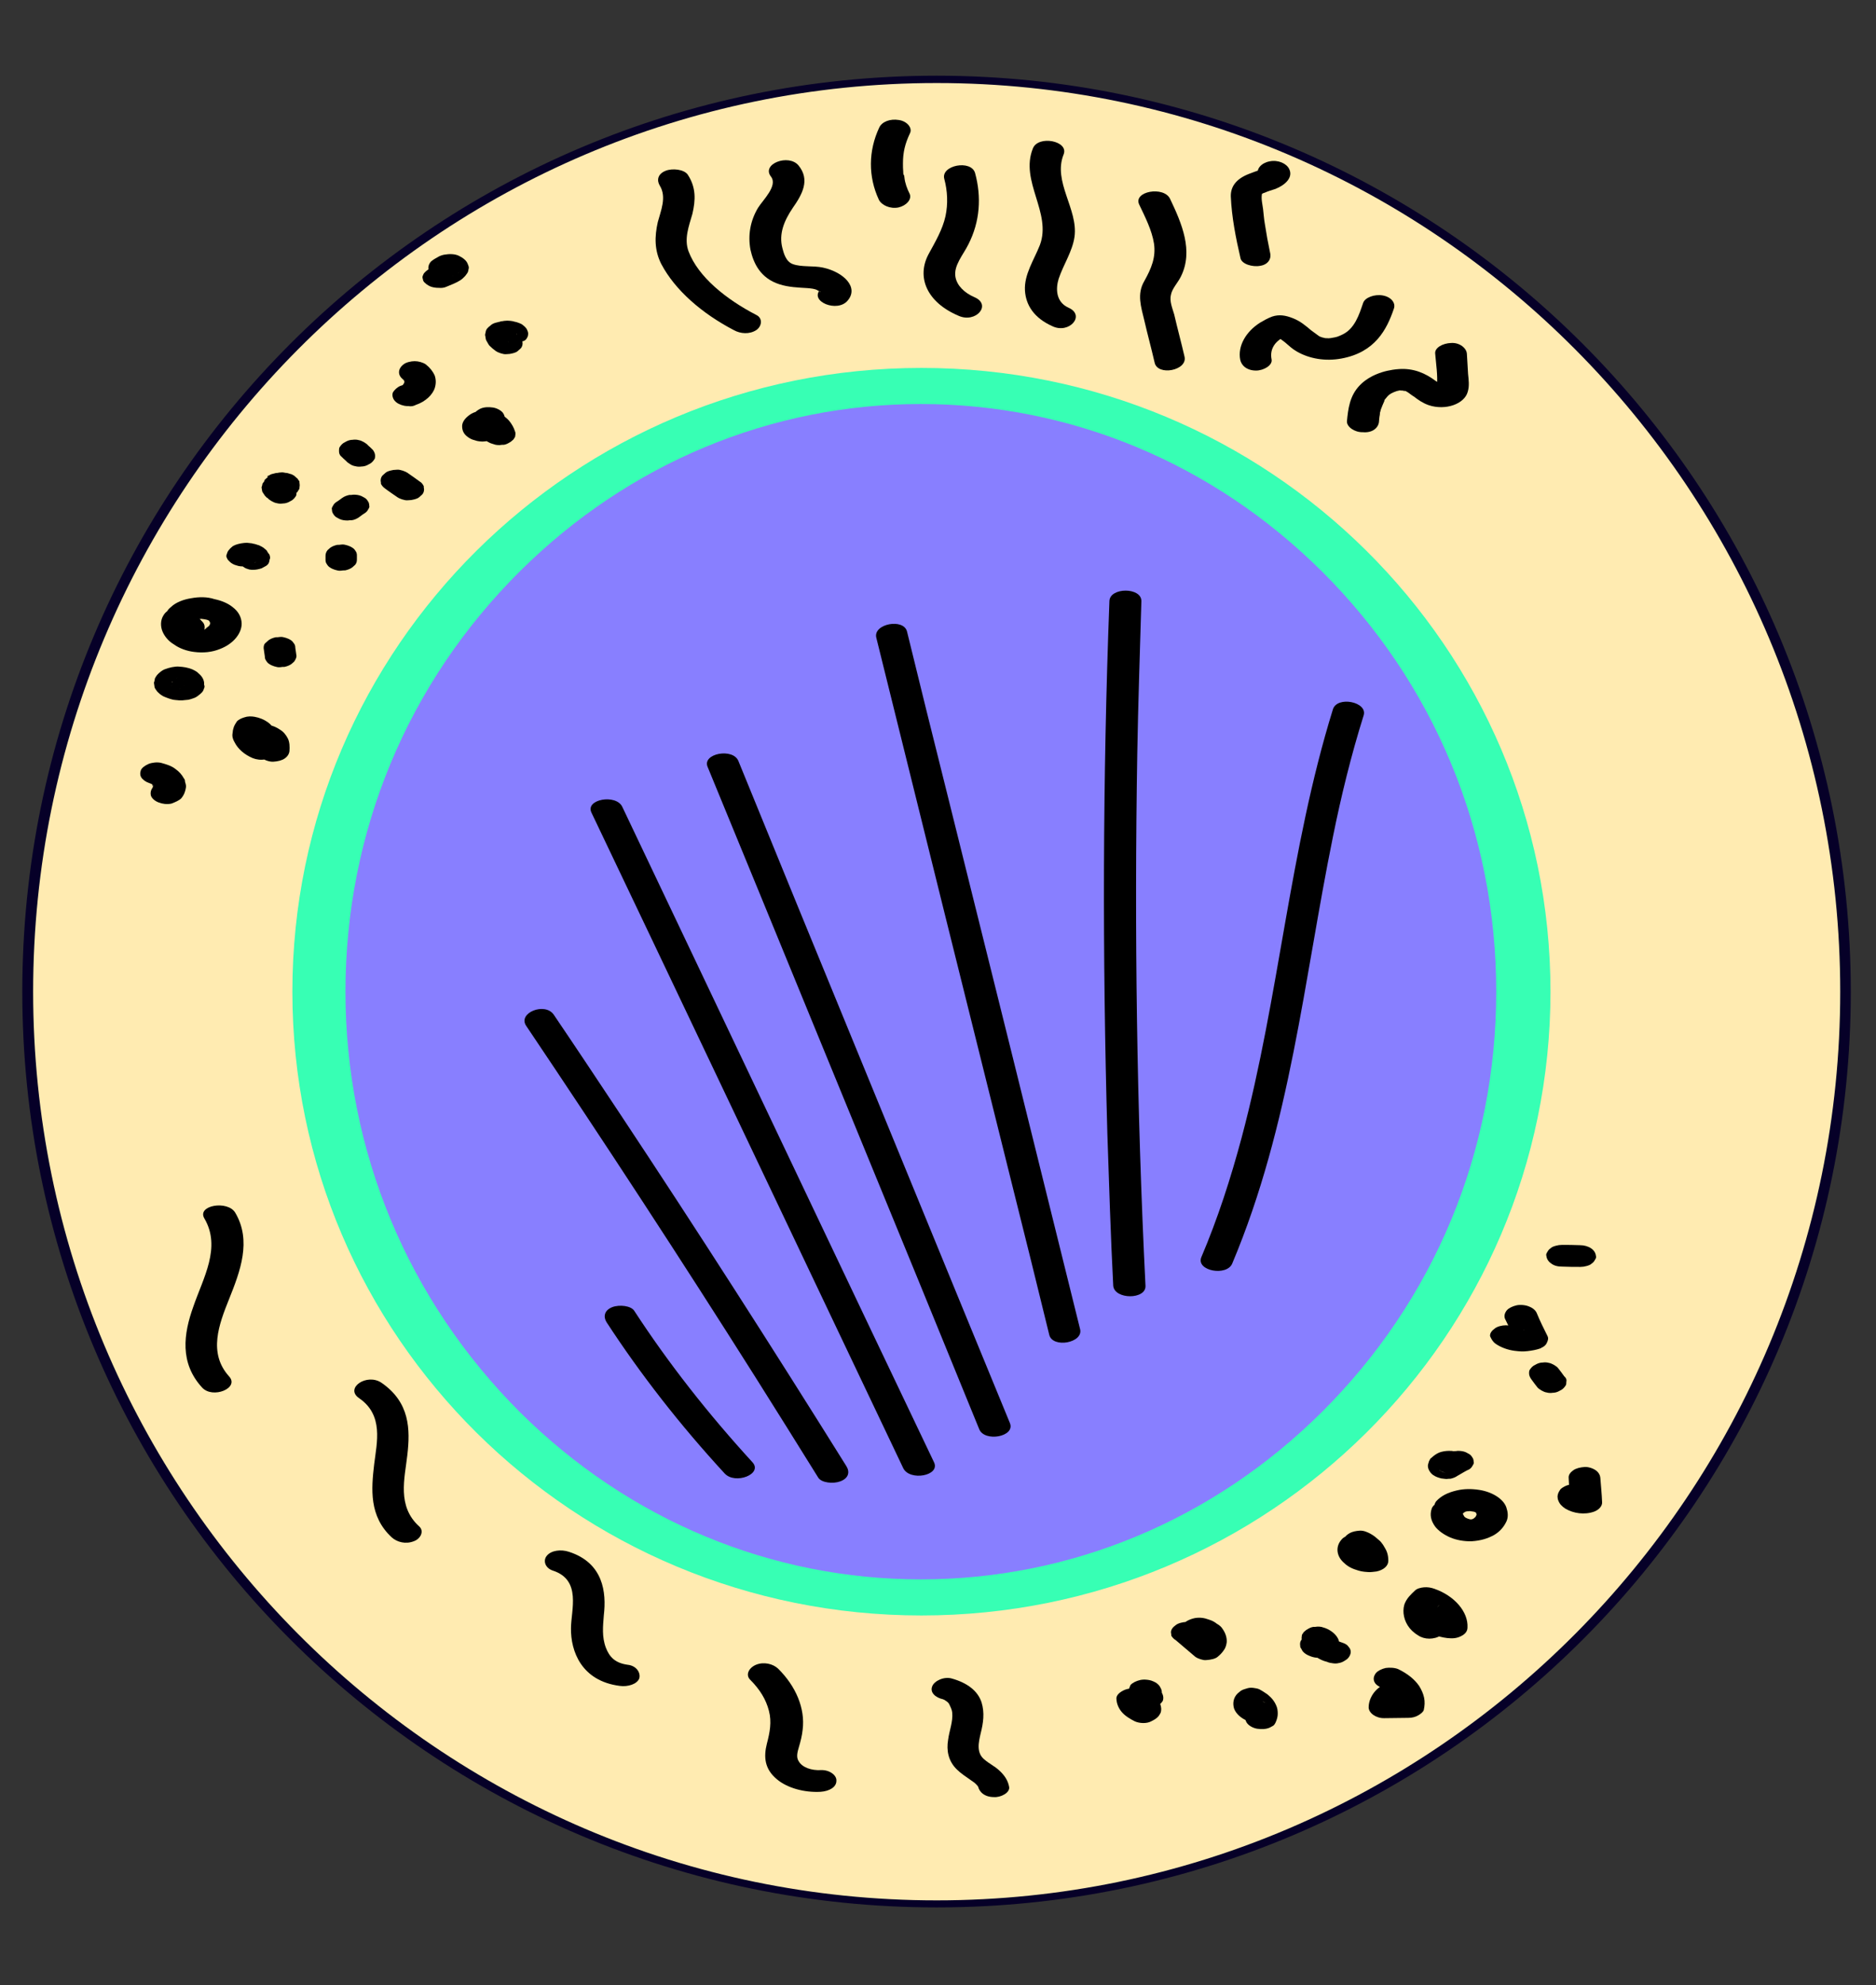 <?xml version="1.0" encoding="utf-8"?>
<!-- Generator: Adobe Illustrator 25.0.1, SVG Export Plug-In . SVG Version: 6.00 Build 0)  -->
<svg version="1.1" id="Layer_1" xmlns="http://www.w3.org/2000/svg" xmlns:xlink="http://www.w3.org/1999/xlink" x="0px" y="0px"
	 viewBox="0 0 63.97 67.66" style="enable-background:new 0 0 63.97 67.66;" xml:space="preserve">
<rect x="0" y="0" width="63.97" height="67.66" fill="#333333" stroke="none"/>
<style type="text/css">
	.st0{fill:#FFEBB1;}
	.st1{fill:#060028;}
	.st2{fill:#887FFF;}
	.st3{fill:#37FFB4;}
</style>
<g>
	<ellipse class="st0" cx="31.94" cy="33.8" rx="30.99" ry="31.1"/>
	<path class="st1" d="M1.13,33.8c0-17.08,13.81-30.97,30.81-30.97S62.75,16.73,62.75,33.8S48.93,64.77,31.94,64.77
		S1.13,50.88,1.13,33.8 M0.76,33.8c0,17.24,13.96,31.21,31.18,31.21S63.11,51.04,63.11,33.8S49.14,2.58,31.94,2.58
		C14.72,2.58,0.76,16.56,0.76,33.8L0.76,33.8z"/>
</g>
<g>
	<ellipse class="st2" cx="31.41" cy="33.8" rx="20.54" ry="20.64"/>
	<path class="st3" d="M11.78,33.8c0-5.43,2.11-10.52,5.96-14.34c3.7-3.67,8.55-5.69,13.66-5.69s9.96,2.02,13.66,5.69
		c3.84,3.81,5.96,8.9,5.96,14.34c0,5.44-2.11,10.52-5.96,14.34c-3.7,3.67-8.55,5.69-13.66,5.69s-9.96-2.02-13.66-5.69
		C13.91,44.32,11.78,39.23,11.78,33.8 M9.97,33.8c0,11.74,9.6,21.26,21.45,21.26s21.45-9.52,21.45-21.26s-9.6-21.26-21.45-21.26
		S9.97,22.06,9.97,33.8L9.97,33.8z"/>
</g>
<g>
	<g>
		<path d="M28,60.33c-0.33,0.02-0.65-0.09-0.77-0.31c-0.09-0.14-0.03-0.33,0.01-0.47c0.06-0.2,0.11-0.4,0.13-0.6
			c0.09-0.72-0.23-1.48-0.84-2.08c-0.17-0.16-0.48-0.24-0.75-0.13c-0.24,0.1-0.37,0.34-0.2,0.51c0.33,0.33,0.54,0.67,0.64,1.06
			c0.1,0.38,0.03,0.74-0.07,1.12c-0.11,0.44-0.09,0.86,0.35,1.22c0.35,0.29,0.92,0.45,1.48,0.42c0.3-0.02,0.54-0.16,0.54-0.37
			C28.54,60.51,28.29,60.32,28,60.33L28,60.33z"/>
	</g>
</g>
<g>
	<g>
		<path d="M21.4,56.74c-0.43-0.06-0.62-0.27-0.74-0.58c-0.14-0.37-0.1-0.73-0.07-1.11c0.09-0.77-0.01-1.78-1.19-2.16
			c-0.27-0.09-0.6-0.05-0.75,0.13c-0.14,0.16-0.07,0.42,0.2,0.51c0.99,0.32,0.62,1.35,0.62,1.97c-0.01,0.77,0.35,1.79,1.66,1.96
			c0.28,0.04,0.6-0.06,0.67-0.26C21.85,57.01,21.7,56.77,21.4,56.74L21.4,56.74z"/>
	</g>
</g>
<g>
	<g>
		<path d="M14.3,52.03c-0.77-0.69-0.5-1.64-0.41-2.44c0.1-0.87,0.09-1.79-0.88-2.46c-0.5-0.34-1.26,0.18-0.77,0.52
			c0.85,0.58,0.61,1.51,0.52,2.25c-0.1,0.85-0.18,1.78,0.6,2.5c0.18,0.16,0.47,0.24,0.75,0.13C14.34,52.45,14.47,52.19,14.3,52.03
			L14.3,52.03z"/>
	</g>
</g>
<g>
	<g>
		<path d="M34.41,60.9c-0.04-0.22-0.16-0.4-0.35-0.57c-0.14-0.13-0.33-0.22-0.48-0.35c-0.3-0.23-0.21-0.6-0.14-0.9
			c0.09-0.36,0.14-0.7,0.03-1.06c-0.13-0.39-0.48-0.66-1.01-0.81c-0.27-0.08-0.6,0.08-0.67,0.26c-0.09,0.21,0.1,0.39,0.38,0.45
			c-0.06-0.02,0.06,0.03,0.03,0.01c-0.03-0.01,0.07,0.05,0.07,0.05c0.01,0.01,0.06,0.05,0.03,0.02c0.03,0.03,0.06,0.06,0.07,0.09
			c0.01,0.02,0.04,0.08,0.06,0.13c0.03,0.08,0.03,0.08,0.04,0.15c0.03,0.32-0.1,0.61-0.14,0.93c-0.06,0.35,0,0.72,0.3,1.01
			c0.13,0.13,0.3,0.24,0.47,0.36c0.06,0.04,0.16,0.11,0.17,0.13c0.03,0.02,0.04,0.05,0.07,0.07c-0.03-0.04,0.03,0.06,0.01,0.01
			c0.04,0.2,0.23,0.37,0.54,0.37C34.12,61.27,34.45,61.1,34.41,60.9L34.41,60.9z"/>
	</g>
</g>
<g>
	<g>
		<path d="M40.39,12.15c-0.11-0.48-0.24-0.95-0.35-1.43c-0.06-0.21-0.17-0.46-0.11-0.68c0.04-0.21,0.24-0.41,0.34-0.62
			c0.43-0.87,0.03-1.8-0.37-2.64c-0.21-0.45-1.28-0.26-1.05,0.2c0.2,0.42,0.43,0.87,0.5,1.32c0.07,0.47-0.09,0.85-0.33,1.28
			c-0.26,0.44-0.11,0.88,0,1.34c0.11,0.48,0.24,0.95,0.35,1.43C39.46,12.83,40.51,12.63,40.39,12.15L40.39,12.15z"/>
	</g>
</g>
<g>
	<g>
		<path d="M36.44,10.49c-0.45-0.2-0.44-0.67-0.34-0.99c0.16-0.48,0.47-0.93,0.54-1.43c0.13-0.94-0.75-1.88-0.37-2.81
			c0.18-0.46-0.87-0.66-1.05-0.2c-0.45,1.12,0.65,2.19,0.24,3.29c-0.2,0.51-0.54,1-0.51,1.55c0.03,0.5,0.31,0.94,0.94,1.22
			C36.46,11.39,37.02,10.75,36.44,10.49L36.44,10.49z"/>
	</g>
</g>
<g>
	<g>
		<path d="M33.23,10.13c-0.35-0.15-0.6-0.4-0.65-0.69c-0.07-0.39,0.27-0.76,0.44-1.11c0.4-0.78,0.45-1.62,0.23-2.43
			c-0.13-0.47-1.18-0.27-1.05,0.2c0.11,0.41,0.13,0.85,0.04,1.27c-0.1,0.45-0.34,0.86-0.57,1.28c-0.43,0.79-0.07,1.65,1.01,2.11
			C33.27,11.03,33.83,10.39,33.23,10.13L33.23,10.13z"/>
	</g>
</g>
<g>
	<g>
		<path d="M11.1,18.94c0,0.05,0,0.1,0,0.14c0,0.05,0.01,0.1,0.04,0.14c0.03,0.05,0.06,0.09,0.11,0.12c0.06,0.04,0.11,0.06,0.17,0.08
			c0.07,0.02,0.13,0.04,0.21,0.03c0.04-0.01,0.1-0.01,0.14-0.01c0.09-0.02,0.17-0.05,0.24-0.1c0.03-0.03,0.06-0.05,0.09-0.08
			c0.06-0.06,0.07-0.13,0.07-0.19c0-0.05,0-0.1,0-0.14c0-0.05-0.01-0.1-0.04-0.14c-0.03-0.05-0.06-0.09-0.11-0.12
			c-0.06-0.04-0.11-0.06-0.17-0.08c-0.07-0.02-0.13-0.04-0.21-0.03c-0.04,0.01-0.1,0.01-0.14,0.01c-0.09,0.02-0.17,0.05-0.24,0.1
			c-0.03,0.03-0.06,0.05-0.09,0.08C11.12,18.81,11.1,18.88,11.1,18.94L11.1,18.94z"/>
	</g>
</g>
<g>
	<g>
		<path d="M9.1,16.38L9.1,16.38C9.1,16.39,9.1,16.39,9.1,16.38c-0.01,0.01-0.06,0.1-0.06,0.1c-0.01,0.04-0.03,0.07-0.03,0.11
			c0,0.02,0,0.02,0.01,0.05c0-0.02,0,0.04,0.01,0.05c0,0.01,0.04,0.08,0.06,0.09c0.01,0.02,0.03,0.02,0.04,0.04
			c-0.01-0.01,0.03,0.03,0.04,0.04l0,0L9.3,16.9c0,0,0.01,0,0.01,0.01c0.01,0,0.13,0.04,0.13,0.04l0,0c0,0,0,0,0.01,0
			c0,0,0,0,0.01,0l0,0c0.03,0.01,0.11,0.01,0.14,0.01c0.03,0,0.07-0.01,0.1-0.01s0.07,0,0.1-0.01c0.01-0.01,0.11-0.03,0.13-0.04l0,0
			c0,0,0,0,0.01,0c0,0,0,0,0.01,0c0.01,0,0.1-0.06,0.11-0.06l0,0l0,0l0,0l0.09-0.08c0,0,0,0,0-0.01c0.01-0.01,0.09-0.14,0.03-0.05
			c-0.04,0.06,0.03-0.03,0.03-0.05c0,0,0,0,0-0.01l0.01-0.1l0,0c0,0,0,0,0-0.01l-0.01-0.1c0,0,0,0,0-0.01c0,0,0,0,0-0.01
			c0-0.01-0.06-0.08-0.06-0.09l0,0c0,0,0-0.01-0.01-0.01l0,0c-0.03-0.03-0.06-0.05-0.09-0.08l0,0c0,0,0,0-0.01-0.01l0,0
			c-0.01-0.01-0.1-0.06-0.11-0.06c0,0,0,0-0.01,0l0,0c-0.03-0.01-0.1-0.03-0.13-0.04c-0.01,0-0.01,0-0.01,0
			c-0.03,0-0.09-0.01-0.07-0.01c0,0-0.06-0.01-0.07-0.01H9.63H9.61c-0.06,0-0.1,0.01-0.16,0.02c-0.01,0-0.01,0-0.03,0
			c-0.06,0.01-0.1,0.03-0.16,0.04c-0.01,0-0.01,0.01-0.03,0.01c0,0-0.01,0-0.01,0.01c-0.04,0.02-0.09,0.04-0.11,0.06
			c0.03,0.02,0.03,0.03,0.01,0.03l0,0c-0.03,0.02-0.06,0.06-0.09,0.08c0,0,0,0.01-0.01,0.01v0.01c0,0,0,0,0,0.01
			c-0.01,0.03-0.04,0.07-0.06,0.09c0,0.01-0.01,0.01-0.01,0.02c-0.01,0.04-0.01,0.07-0.03,0.11c0,0.01,0,0.01,0,0.02
			c0,0.02,0.01,0.04,0.01,0.06c0,0.02,0.01,0.04,0.01,0.06c0,0.01,0.01,0.02,0.01,0.03c0.01,0.02,0.03,0.04,0.04,0.06
			c0.01,0.02,0.03,0.04,0.04,0.06c0.01,0.01,0.01,0.02,0.03,0.03c0.01,0.02,0.03,0.04,0.06,0.05c0.03,0.04,0.09,0.08,0.14,0.11
			c0.06,0.03,0.11,0.06,0.18,0.07c0.07,0.02,0.14,0.02,0.21,0.01c0.07,0,0.14-0.02,0.2-0.05c0.04-0.02,0.07-0.04,0.11-0.06
			c0.07-0.05,0.11-0.11,0.14-0.16c0.01-0.03,0.01-0.07,0.01-0.1c0-0.07-0.03-0.13-0.07-0.19c-0.03-0.03-0.06-0.06-0.07-0.09
			c0.01,0.03,0.04,0.06,0.06,0.09c-0.01-0.02-0.01-0.03-0.03-0.05c0.01,0.03,0.01,0.07,0.01,0.1c0-0.01,0-0.02,0-0.04
			c-0.01,0.03-0.01,0.07-0.01,0.1c0-0.01,0-0.02,0.01-0.03c-0.01,0.03-0.04,0.06-0.06,0.09c0-0.01,0.01-0.01,0.01-0.02
			c-0.03,0.03-0.06,0.05-0.09,0.08c0.01-0.01,0.01-0.01,0.03-0.02c-0.04,0.02-0.07,0.04-0.11,0.06c0.01-0.01,0.03-0.01,0.04-0.02
			c-0.04,0.01-0.09,0.03-0.13,0.04c0.01,0,0.03-0.01,0.04-0.01c-0.04,0.01-0.1,0.01-0.14,0.01c0.01,0,0.03,0,0.03,0
			c-0.04-0.01-0.1-0.01-0.14-0.01c0.01,0,0.01,0,0.03,0.01c-0.04-0.01-0.09-0.03-0.13-0.04c0.01,0,0.01,0.01,0.01,0.01
			c-0.04-0.02-0.07-0.04-0.11-0.06l0.01,0.01c-0.03-0.03-0.06-0.05-0.09-0.08c0,0.01,0.01,0.01,0.01,0.01
			c-0.01-0.03-0.04-0.06-0.06-0.09v0.01c-0.01-0.03-0.01-0.07-0.01-0.1v0.01c0.01-0.03,0.01-0.07,0.01-0.1v0.01
			c0.01-0.03,0.04-0.06,0.06-0.09v0.01c0.03-0.03,0.06-0.05,0.09-0.08l-0.01,0.01c0.04-0.02,0.07-0.04,0.11-0.06l-0.01,0.01
			c0.04-0.01,0.09-0.03,0.13-0.04c-0.01,0-0.01,0.01-0.03,0.01c0.04-0.01,0.1-0.01,0.14-0.01c-0.01,0-0.03,0-0.03,0
			c0.04,0.01,0.1,0.01,0.14,0.01c-0.01,0-0.01,0-0.01,0c0.04,0.01,0.09,0.03,0.13,0.04c0,0-0.01,0-0.01-0.01
			c0.04,0.02,0.07,0.04,0.11,0.06c0,0,0,0-0.01-0.01c0.03,0.03,0.06,0.05,0.09,0.08l0,0c0.01,0.03,0.04,0.06,0.06,0.09
			c0,0,0,0,0-0.01c0.01,0.03,0.01,0.07,0.01,0.1c0,0,0,0,0-0.01c-0.01,0.03-0.01,0.07-0.01,0.1v-0.01
			c-0.01,0.03-0.04,0.06-0.06,0.09c0,0,0-0.01,0.01-0.01c0.04-0.04,0.06-0.09,0.07-0.13s0.01-0.1-0.01-0.14
			c-0.01-0.05-0.06-0.09-0.1-0.13s-0.09-0.07-0.16-0.1c-0.04-0.01-0.09-0.03-0.13-0.04c-0.1-0.02-0.2-0.02-0.3,0
			c-0.04,0.01-0.09,0.03-0.13,0.04C9.22,16.28,9.16,16.32,9.1,16.38L9.1,16.38z"/>
	</g>
</g>
<g>
	<g>
		<path d="M9.17,19.17c0-0.01,0.01-0.01,0.01-0.02c0,0,0,0,0-0.01c0.01-0.03,0.01-0.08,0.03-0.11c0-0.01,0-0.01,0-0.01
			c0-0.05-0.01-0.09-0.03-0.13c-0.01-0.01-0.03-0.03-0.04-0.05c-0.01-0.02-0.03-0.04-0.03-0.05S9.1,18.78,9.1,18.77
			c-0.03-0.03-0.06-0.06-0.09-0.08L9,18.68c-0.01-0.01-0.01-0.01-0.03-0.02c-0.04-0.03-0.09-0.05-0.13-0.07
			c-0.01-0.01-0.01-0.01-0.03-0.01c-0.06-0.02-0.11-0.04-0.18-0.05c-0.01,0-0.01,0-0.03-0.01c-0.03,0-0.06-0.01-0.09-0.01
			c-0.03,0-0.06-0.01-0.09-0.01c-0.07,0-0.13,0.01-0.2,0.02c-0.06,0.01-0.13,0.03-0.16,0.04c-0.01,0-0.01,0.01-0.03,0.01l0,0
			c-0.04,0.02-0.09,0.04-0.11,0.06l-0.01,0.01c-0.04,0.03-0.07,0.06-0.1,0.1c-0.04,0.04-0.06,0.09-0.07,0.13
			c-0.03,0.06-0.03,0.11,0,0.15c0.01,0.05,0.06,0.09,0.1,0.13c0.04,0.04,0.09,0.07,0.16,0.1c0.04,0.01,0.09,0.03,0.13,0.04
			c0.1,0.02,0.2,0.02,0.3,0c0.04-0.01,0.09-0.03,0.13-0.04c0.09-0.03,0.14-0.08,0.2-0.13l0.01-0.01c-0.03,0.03-0.06,0.05-0.09,0.08
			c0.01-0.01,0.01-0.01,0.03-0.02c-0.04,0.02-0.07,0.04-0.11,0.06c0.01-0.01,0.03-0.01,0.03-0.02c-0.04,0.01-0.09,0.03-0.13,0.04
			c0.01,0,0.03-0.01,0.04-0.01c-0.04,0.01-0.1,0.01-0.14,0.01c0.01,0,0.03,0,0.06,0c-0.04-0.01-0.1-0.01-0.14-0.01
			c0.03,0,0.04,0.01,0.07,0.01c-0.04-0.01-0.09-0.03-0.13-0.04c0.03,0.01,0.04,0.02,0.06,0.03c-0.04-0.02-0.07-0.04-0.11-0.06
			c0.01,0.01,0.03,0.02,0.04,0.03c-0.03-0.03-0.06-0.05-0.09-0.08c0.01,0.01,0.01,0.02,0.03,0.03c-0.01-0.03-0.04-0.06-0.06-0.09
			c0,0.01,0.01,0.02,0.01,0.03c-0.01-0.03-0.01-0.07-0.01-0.1c0,0.01,0,0.02,0,0.03c0.01-0.03,0.01-0.07,0.01-0.1
			c0,0.01-0.01,0.02-0.01,0.03c-0.03,0.05-0.03,0.1-0.01,0.14c0,0.05,0.03,0.1,0.07,0.13c0.03,0.04,0.09,0.08,0.14,0.11
			c0.04,0.03,0.1,0.05,0.17,0.07c0.04,0.01,0.1,0.01,0.14,0.01c0.1,0,0.18-0.02,0.28-0.05c0.04-0.02,0.07-0.04,0.11-0.06
			C9.1,19.28,9.16,19.22,9.17,19.17L9.17,19.17z"/>
	</g>
</g>
<g>
	<g>
		<path d="M10.11,22.36c-0.01-0.1-0.03-0.19-0.04-0.28c0-0.05-0.01-0.1-0.04-0.14s-0.06-0.09-0.11-0.12
			c-0.06-0.04-0.11-0.06-0.17-0.08c-0.07-0.02-0.13-0.04-0.21-0.03c-0.04,0.01-0.1,0.01-0.14,0.01c-0.09,0.02-0.17,0.05-0.24,0.1
			c-0.03,0.03-0.06,0.05-0.09,0.08C9,21.95,8.99,22.02,8.99,22.09c0.01,0.1,0.03,0.19,0.04,0.28c0,0.05,0.01,0.1,0.04,0.14
			c0.03,0.05,0.06,0.09,0.11,0.12c0.06,0.04,0.11,0.06,0.17,0.08c0.07,0.02,0.13,0.04,0.21,0.03c0.04-0.01,0.1-0.01,0.14-0.01
			c0.09-0.02,0.17-0.05,0.24-0.1c0.03-0.03,0.06-0.05,0.09-0.08C10.08,22.48,10.11,22.41,10.11,22.36L10.11,22.36z"/>
	</g>
</g>
<g>
	<g>
		<path d="M6.59,21.19c0.04-0.04,0.09-0.07,0.13-0.09c-0.04,0.02-0.07,0.04-0.11,0.06c0.06-0.03,0.1-0.05,0.17-0.07
			c-0.04,0.01-0.09,0.03-0.13,0.04c0.07-0.02,0.16-0.04,0.24-0.04c-0.04,0.01-0.1,0.01-0.14,0.01c0.09-0.01,0.17-0.01,0.24,0
			c-0.04-0.01-0.1-0.01-0.14-0.01c0.09,0.01,0.17,0.02,0.26,0.05c-0.04-0.01-0.09-0.03-0.13-0.04c0.07,0.02,0.13,0.04,0.18,0.07
			c-0.04-0.02-0.07-0.04-0.11-0.06c0.06,0.03,0.1,0.06,0.13,0.09c-0.03-0.03-0.06-0.05-0.09-0.08c0.04,0.03,0.07,0.07,0.09,0.11
			c-0.01-0.03-0.04-0.06-0.06-0.09c0.03,0.04,0.04,0.09,0.06,0.13c-0.01-0.03-0.01-0.07-0.01-0.1c0.01,0.05,0.01,0.09,0,0.13
			c0.01-0.03,0.01-0.07,0.01-0.1c-0.01,0.06-0.04,0.12-0.07,0.16c0.01-0.03,0.04-0.06,0.06-0.09c-0.03,0.05-0.07,0.1-0.13,0.14
			c0.03-0.03,0.06-0.05,0.09-0.08c-0.06,0.04-0.1,0.08-0.17,0.12c0.04-0.02,0.07-0.04,0.11-0.06C7,21.45,6.95,21.47,6.89,21.49
			c0.04-0.01,0.09-0.03,0.13-0.04c-0.06,0.02-0.13,0.03-0.2,0.04c0.04-0.01,0.1-0.01,0.14-0.01c-0.06,0.01-0.11,0.01-0.17,0
			c0.04,0.01,0.1,0.01,0.14,0.01c-0.07-0.01-0.13-0.02-0.2-0.04c0.04,0.01,0.09,0.03,0.13,0.04c-0.07-0.02-0.13-0.04-0.18-0.07
			c0.04,0.02,0.07,0.04,0.11,0.06c-0.07-0.04-0.13-0.08-0.18-0.12c0.03,0.03,0.06,0.05,0.09,0.08c-0.06-0.05-0.1-0.1-0.13-0.14
			c0.01,0.03,0.04,0.06,0.06,0.09c-0.03-0.05-0.06-0.11-0.07-0.16c0.01,0.03,0.01,0.07,0.01,0.1c-0.01-0.04-0.01-0.09,0-0.13
			c-0.01,0.03-0.01,0.07-0.01,0.1c0.01-0.05,0.03-0.09,0.04-0.13c-0.33,0.03-0.67,0.06-0.99,0.09c0.1,0.11,0.21,0.2,0.33,0.31
			c0.09,0.08,0.18,0.14,0.33,0.17c0.13,0.03,0.31,0.01,0.43-0.04c0.11-0.05,0.21-0.13,0.26-0.22c0.03-0.09,0.03-0.2-0.06-0.29
			c-0.1-0.11-0.21-0.2-0.33-0.31c-0.13-0.13-0.31-0.2-0.54-0.17c-0.1,0.01-0.18,0.03-0.26,0.08c-0.1,0.05-0.16,0.12-0.2,0.19
			c-0.1,0.16-0.1,0.37-0.03,0.54c0.07,0.17,0.21,0.34,0.4,0.45c0.18,0.13,0.43,0.22,0.68,0.25c0.31,0.04,0.61,0.01,0.88-0.1
			c0.45-0.17,0.75-0.53,0.74-0.88c-0.01-0.21-0.11-0.4-0.31-0.55c-0.16-0.13-0.38-0.22-0.62-0.27c-0.24-0.08-0.52-0.08-0.79-0.03
			c-0.26,0.04-0.52,0.14-0.68,0.29c-0.1,0.08-0.16,0.15-0.16,0.26c0,0.09,0.06,0.2,0.16,0.26c0.11,0.06,0.24,0.11,0.38,0.11
			C6.34,21.3,6.49,21.27,6.59,21.19L6.59,21.19z"/>
	</g>
</g>
<g>
	<g>
		<path d="M5.87,23.24c0,0.01-0.01,0.02-0.01,0.02c0.03-0.03,0.04-0.06,0.06-0.09c-0.01,0.01-0.01,0.03-0.03,0.04
			c0.03-0.03,0.06-0.05,0.09-0.08c-0.01,0.01-0.03,0.02-0.04,0.03c0.04-0.02,0.07-0.04,0.11-0.06c-0.01,0.01-0.03,0.02-0.06,0.02
			c0.04-0.01,0.09-0.03,0.13-0.04c-0.03,0.01-0.06,0.01-0.07,0.02c0.04-0.01,0.1-0.01,0.14-0.01c-0.04,0-0.07,0-0.11,0
			c0.04,0.01,0.1,0.01,0.14,0.01C6.17,23.1,6.14,23.1,6.1,23.09c0.04,0.01,0.09,0.03,0.13,0.04c-0.03-0.01-0.06-0.02-0.09-0.04
			c0.04,0.02,0.07,0.04,0.11,0.06c-0.03-0.01-0.04-0.03-0.06-0.04c0.03,0.03,0.06,0.05,0.09,0.08c-0.01-0.01-0.03-0.02-0.03-0.04
			c0.03,0.03,0.04,0.06,0.06,0.09c0-0.01-0.01-0.03-0.01-0.04c0.01,0.03,0.01,0.07,0.01,0.1c0-0.01,0-0.03,0-0.04
			c-0.01,0.03-0.01,0.07-0.01,0.1c0-0.01,0.01-0.02,0.01-0.04c-0.01,0.03-0.04,0.06-0.06,0.09c0.01-0.01,0.01-0.03,0.03-0.04
			c-0.03,0.03-0.06,0.05-0.09,0.08c0.01-0.01,0.03-0.02,0.04-0.03c-0.04,0.02-0.07,0.04-0.11,0.06c0.01-0.01,0.03-0.02,0.06-0.02
			c-0.04,0.01-0.09,0.03-0.13,0.04c0.03-0.01,0.06-0.01,0.07-0.02c-0.04,0.01-0.1,0.01-0.14,0.01c0.04,0,0.07,0,0.11,0
			c-0.04-0.01-0.1-0.01-0.14-0.01c0.04,0.01,0.07,0.01,0.11,0.02c-0.04-0.01-0.09-0.03-0.13-0.04c0.03,0.01,0.06,0.02,0.09,0.04
			c-0.04-0.02-0.07-0.04-0.11-0.06c0.03,0.01,0.04,0.03,0.06,0.04c-0.03-0.03-0.06-0.05-0.09-0.08c0.01,0.01,0.03,0.02,0.03,0.04
			c-0.01-0.03-0.04-0.06-0.06-0.09c0.01,0.01,0.01,0.03,0.01,0.04c-0.01-0.03-0.01-0.07-0.01-0.1c0,0.01,0,0.03,0,0.04
			c0.01-0.03,0.01-0.07,0.01-0.1C5.88,23.23,5.88,23.24,5.87,23.24c-0.03,0.05-0.03,0.1-0.01,0.14c0,0.05,0.03,0.1,0.07,0.13
			c0.03,0.04,0.09,0.08,0.14,0.11c0.06,0.03,0.11,0.06,0.18,0.07c0.06,0.01,0.1,0.02,0.14,0.02c0.1,0,0.18-0.02,0.28-0.05
			c0.11-0.05,0.21-0.13,0.26-0.22c0.06-0.13,0.03-0.28-0.07-0.4c-0.03-0.04-0.07-0.07-0.1-0.1c-0.01-0.01-0.03-0.02-0.03-0.03
			c-0.06-0.04-0.11-0.07-0.18-0.1c-0.16-0.06-0.28-0.08-0.45-0.09c-0.07-0.01-0.17,0.01-0.24,0.02c-0.01,0-0.03,0.01-0.04,0.01
			c-0.06,0.01-0.11,0.03-0.17,0.05c-0.07,0.02-0.13,0.06-0.18,0.1c-0.09,0.07-0.14,0.13-0.18,0.21c-0.01,0.01-0.01,0.02-0.01,0.03
			c-0.01,0.04-0.01,0.08-0.03,0.12c0,0.01,0,0.01,0,0.02c0,0.02,0.01,0.05,0.01,0.07s0.01,0.04,0.01,0.07
			c0.01,0.04,0.04,0.08,0.07,0.12c0.03,0.05,0.09,0.09,0.13,0.13c0.01,0.01,0.03,0.01,0.03,0.02c0.04,0.03,0.1,0.06,0.16,0.08
			c0.07,0.03,0.14,0.05,0.21,0.07c0.07,0.02,0.16,0.02,0.24,0.03c0.04,0,0.07,0,0.11,0c0.06-0.01,0.13-0.01,0.2-0.02
			c0.06-0.01,0.11-0.03,0.17-0.05c0.07-0.02,0.13-0.06,0.18-0.1c0.09-0.07,0.16-0.13,0.18-0.22c0.03-0.05,0.03-0.1,0.01-0.14
			c0-0.05-0.03-0.1-0.07-0.13c-0.03-0.04-0.09-0.08-0.14-0.11c-0.06-0.03-0.11-0.06-0.18-0.07C6.52,23,6.47,23,6.42,23
			c-0.1,0-0.18,0.02-0.28,0.05C6.01,23.08,5.91,23.15,5.87,23.24L5.87,23.24z"/>
	</g>
</g>
<g>
	<g>
		<path d="M11.63,15.55c0.06,0.06,0.11,0.11,0.17,0.16c0.03,0.04,0.09,0.08,0.14,0.11c0.04,0.03,0.11,0.06,0.18,0.07
			c0.07,0.02,0.14,0.02,0.21,0.01c0.07,0,0.14-0.02,0.2-0.05c0.04-0.02,0.07-0.04,0.11-0.06c0.07-0.05,0.11-0.11,0.14-0.16
			c0.01-0.03,0.01-0.07,0.01-0.1c0-0.07-0.03-0.13-0.07-0.19c-0.06-0.06-0.11-0.11-0.17-0.16c-0.03-0.04-0.09-0.08-0.14-0.11
			c-0.06-0.03-0.11-0.06-0.18-0.07c-0.07-0.02-0.14-0.02-0.21-0.01c-0.07,0-0.14,0.02-0.2,0.05c-0.04,0.02-0.07,0.04-0.11,0.06
			c-0.07,0.05-0.11,0.11-0.14,0.16c-0.01,0.04-0.01,0.07-0.01,0.11C11.56,15.43,11.57,15.5,11.63,15.55L11.63,15.55z"/>
	</g>
</g>
<g>
	<g>
		<path d="M13.13,16.65c0.13,0.1,0.27,0.19,0.41,0.29c0.06,0.04,0.11,0.06,0.17,0.08c0.07,0.02,0.13,0.04,0.21,0.03
			c0.07,0,0.14-0.01,0.21-0.03c0.07-0.02,0.13-0.04,0.17-0.08c0.03-0.03,0.06-0.05,0.09-0.08c0.06-0.06,0.07-0.13,0.07-0.19
			c-0.01-0.03-0.01-0.07-0.01-0.1c-0.03-0.06-0.07-0.12-0.14-0.16c-0.13-0.1-0.27-0.19-0.41-0.29c-0.06-0.04-0.11-0.06-0.17-0.08
			c-0.07-0.02-0.13-0.04-0.21-0.03c-0.07,0-0.14,0.01-0.21,0.03c-0.07,0.02-0.13,0.04-0.17,0.08c-0.03,0.03-0.06,0.05-0.09,0.08
			c-0.06,0.06-0.07,0.13-0.07,0.19c0.01,0.03,0.01,0.07,0.01,0.1C13.02,16.55,13.06,16.6,13.13,16.65L13.13,16.65z"/>
	</g>
</g>
<g>
	<g>
		<path d="M14.18,13.8c0.33-0.11,0.58-0.35,0.65-0.59c0.04-0.14,0.04-0.28-0.01-0.42c-0.06-0.13-0.16-0.26-0.3-0.37
			c-0.1-0.07-0.26-0.11-0.38-0.11s-0.3,0.04-0.38,0.11c-0.2,0.15-0.21,0.38,0,0.52c0.01,0.01,0.03,0.02,0.04,0.04
			c-0.03-0.03-0.06-0.05-0.09-0.08c0.03,0.03,0.06,0.06,0.09,0.1c-0.01-0.03-0.04-0.06-0.06-0.09c0.03,0.04,0.04,0.08,0.06,0.13
			c-0.01-0.03-0.01-0.07-0.01-0.1c0.01,0.05,0.01,0.1,0,0.14c0.01-0.03,0.01-0.07,0.01-0.1c-0.01,0.05-0.03,0.1-0.06,0.14
			c0.01-0.03,0.04-0.06,0.06-0.09c-0.03,0.05-0.06,0.09-0.1,0.13c0.03-0.03,0.06-0.05,0.09-0.08c-0.03,0.03-0.07,0.06-0.11,0.08
			c0.04-0.02,0.07-0.04,0.11-0.06c-0.04,0.02-0.09,0.04-0.13,0.05c-0.11,0.04-0.21,0.14-0.26,0.22c-0.04,0.09-0.01,0.21,0.06,0.29
			c0.07,0.08,0.18,0.14,0.33,0.17c0.04,0.01,0.1,0.01,0.14,0.01C14.01,13.86,14.11,13.84,14.18,13.8L14.18,13.8z"/>
	</g>
</g>
<g>
	<g>
		<path d="M12.24,17.63c0.07-0.05,0.13-0.1,0.2-0.14c0.06-0.04,0.09-0.08,0.11-0.12c0.03-0.05,0.06-0.09,0.04-0.14
			c0-0.05-0.01-0.1-0.04-0.14c-0.03-0.05-0.06-0.09-0.11-0.12c-0.04-0.02-0.07-0.04-0.11-0.06c-0.09-0.04-0.18-0.05-0.28-0.05
			c-0.04,0.01-0.1,0.01-0.14,0.01c-0.09,0.02-0.17,0.05-0.24,0.1c-0.07,0.05-0.13,0.1-0.2,0.14c-0.06,0.04-0.09,0.08-0.11,0.12
			c-0.03,0.05-0.06,0.09-0.04,0.14c0,0.05,0.01,0.1,0.04,0.14c0.03,0.05,0.06,0.09,0.11,0.12c0.04,0.02,0.07,0.04,0.11,0.06
			c0.09,0.04,0.18,0.05,0.28,0.05c0.04-0.01,0.1-0.01,0.14-0.01C12.08,17.72,12.17,17.68,12.24,17.63L12.24,17.63z"/>
	</g>
</g>
<g>
	<g>
		<path d="M9.87,25.6c0.01-0.14,0.01-0.31-0.06-0.44c-0.06-0.11-0.13-0.21-0.26-0.29c-0.06-0.04-0.11-0.07-0.18-0.1
			c-0.11-0.05-0.21-0.06-0.34-0.07c-0.24-0.02-0.52,0.07-0.69,0.19c-0.13,0.1-0.21,0.21-0.21,0.34c0,0.13,0.07,0.25,0.21,0.35
			c0.1,0.07,0.26,0.12,0.38,0.11c0.04-0.01,0.1-0.01,0.14-0.01c0.09-0.02,0.17-0.05,0.24-0.1c0.13-0.08,0.23-0.19,0.27-0.3
			c0.04-0.12,0.04-0.24,0-0.36c-0.07-0.23-0.35-0.43-0.69-0.49c-0.11-0.02-0.24-0.02-0.35,0.02c-0.1,0.03-0.21,0.08-0.26,0.15
			c-0.09,0.13-0.13,0.24-0.14,0.39C7.91,25.1,7.94,25.2,8,25.3c0.11,0.22,0.33,0.42,0.62,0.54c0.13,0.05,0.28,0.07,0.43,0.04
			c0.13-0.03,0.27-0.09,0.33-0.17c0.07-0.09,0.1-0.19,0.06-0.29c-0.04-0.09-0.13-0.17-0.26-0.22c-0.03-0.03-0.06-0.04-0.1-0.06
			c0.04,0.02,0.07,0.04,0.11,0.06c-0.06-0.03-0.1-0.06-0.14-0.1c0.03,0.03,0.06,0.05,0.09,0.08c-0.04-0.04-0.09-0.09-0.11-0.13
			c0.01,0.03,0.04,0.06,0.06,0.09c-0.03-0.05-0.06-0.11-0.06-0.15c0.01,0.03,0.01,0.07,0.01,0.1c-0.01-0.05-0.01-0.1,0-0.14
			c-0.01,0.03-0.01,0.07-0.01,0.1c0.01-0.04,0.03-0.09,0.04-0.13C9.05,24.93,9.02,24.96,9,24.99c0-0.01,0.01-0.01,0.01-0.02
			c-0.2,0.06-0.41,0.12-0.61,0.17c0.01,0,0.03,0.01,0.06,0.01c-0.04-0.01-0.09-0.03-0.13-0.04c0.03,0.01,0.06,0.02,0.09,0.04
			c-0.04-0.02-0.07-0.04-0.11-0.06c0.03,0.02,0.06,0.03,0.07,0.05c-0.03-0.03-0.06-0.05-0.09-0.08c0.03,0.02,0.04,0.05,0.07,0.08
			c-0.01-0.03-0.04-0.06-0.06-0.09c0.01,0.03,0.03,0.06,0.04,0.1c-0.01-0.03-0.01-0.07-0.01-0.1c0.01,0.03,0.01,0.07,0,0.1
			c0.01-0.03,0.01-0.07,0.01-0.1c-0.01,0.03-0.01,0.05-0.03,0.08c0.01-0.03,0.04-0.06,0.06-0.09c-0.01,0.02-0.03,0.04-0.06,0.06
			c0.03-0.03,0.06-0.05,0.09-0.08c-0.01,0.02-0.04,0.03-0.06,0.04c0.26,0,0.51,0,0.77,0C9.1,25.06,9.1,25.06,9.1,25.06
			c0.03,0.03,0.06,0.05,0.09,0.08c-0.01-0.01-0.01-0.02-0.03-0.03c0.01,0.03,0.04,0.06,0.06,0.09c0-0.01-0.01-0.02-0.01-0.03
			c0.01,0.03,0.01,0.07,0.01,0.1c0-0.01,0-0.02,0-0.03C9.2,25.26,9.2,25.3,9.2,25.33c0-0.01,0.01-0.02,0.01-0.03
			c-0.01,0.03-0.04,0.06-0.06,0.09c0.01-0.02,0.03-0.03,0.03-0.04c-0.03,0.03-0.06,0.05-0.09,0.08c0.01-0.02,0.04-0.03,0.06-0.04
			c-0.04,0.02-0.07,0.04-0.11,0.06c0.03-0.01,0.06-0.03,0.09-0.04C9.09,25.41,9.05,25.43,9,25.44c0.03-0.01,0.06-0.01,0.09-0.02
			c-0.04,0.01-0.1,0.01-0.14,0.01c0.03,0,0.06,0,0.09,0c-0.04-0.01-0.1-0.01-0.14-0.01c0.03,0,0.04,0.01,0.06,0.01
			c-0.04-0.01-0.09-0.03-0.13-0.04c0.01,0.01,0.03,0.01,0.04,0.02c-0.04-0.02-0.07-0.04-0.11-0.06c0.03,0.02,0.06,0.04,0.09,0.06
			c-0.03-0.03-0.06-0.05-0.09-0.08c0.03,0.02,0.04,0.04,0.06,0.07c-0.01-0.03-0.04-0.06-0.06-0.09c0.03,0.04,0.04,0.08,0.04,0.12
			c-0.01-0.03-0.01-0.07-0.01-0.1c0.01,0.09,0.01,0.17,0,0.26s0.07,0.2,0.16,0.26c0.1,0.07,0.26,0.12,0.38,0.11
			c0.14-0.01,0.28-0.04,0.38-0.11C9.81,25.78,9.86,25.69,9.87,25.6L9.87,25.6z"/>
	</g>
</g>
<g>
	<g>
		<path d="M6.18,27.21c0.1-0.12,0.14-0.24,0.16-0.37c0.01-0.07-0.01-0.13-0.03-0.19c0-0.05-0.01-0.09-0.04-0.12
			c-0.07-0.13-0.16-0.23-0.3-0.33c-0.13-0.1-0.3-0.15-0.48-0.2c-0.13-0.03-0.31-0.01-0.43,0.04c-0.11,0.05-0.23,0.13-0.26,0.22
			c-0.03,0.1-0.03,0.2,0.06,0.29c0.09,0.09,0.18,0.13,0.33,0.17c0.01,0,0.03,0.01,0.03,0.01c-0.04-0.01-0.09-0.03-0.13-0.04
			c0.04,0.02,0.09,0.03,0.13,0.05c-0.04-0.02-0.07-0.04-0.11-0.06c0.04,0.02,0.09,0.05,0.11,0.08c-0.03-0.03-0.06-0.05-0.09-0.08
			c0.04,0.04,0.07,0.07,0.1,0.12c-0.01-0.03-0.04-0.06-0.06-0.09c0.03,0.04,0.04,0.08,0.06,0.13c-0.01-0.03-0.01-0.07-0.01-0.1
			c0.01,0.04,0.01,0.09,0,0.13c0.01-0.03,0.01-0.07,0.01-0.1c-0.01,0.04-0.03,0.07-0.04,0.11c0.01-0.03,0.04-0.06,0.06-0.09
			c-0.01,0.02-0.03,0.04-0.04,0.05c-0.07,0.08-0.09,0.19-0.06,0.29c0.04,0.09,0.13,0.17,0.26,0.22c0.13,0.05,0.28,0.07,0.43,0.04
			C5.98,27.34,6.11,27.28,6.18,27.21L6.18,27.21z"/>
	</g>
</g>
<g>
	<g>
		<path d="M16.14,14.15c-0.03,0.09-0.04,0.17-0.03,0.26c0.01,0.06,0.01,0.12,0.04,0.17c0.03,0.06,0.06,0.12,0.1,0.16
			c0.06,0.08,0.13,0.14,0.21,0.21c0.04,0.03,0.1,0.06,0.14,0.09c0.06,0.03,0.1,0.06,0.17,0.08c0.04,0.01,0.09,0.03,0.13,0.04
			c0.04,0.01,0.1,0.01,0.14,0.01c0.04-0.01,0.1-0.01,0.14-0.01c0.07-0.01,0.13-0.04,0.18-0.07c0.04-0.02,0.07-0.04,0.1-0.07
			c0.03-0.02,0.06-0.05,0.07-0.08c0.03-0.03,0.04-0.06,0.04-0.1c0.01-0.05,0.01-0.1-0.01-0.14c-0.04-0.13-0.11-0.25-0.2-0.36
			c-0.13-0.15-0.35-0.29-0.61-0.33c-0.27-0.05-0.57,0-0.75,0.14c-0.16,0.12-0.26,0.26-0.24,0.42c0.01,0.13,0.07,0.24,0.2,0.33
			c0.07,0.05,0.13,0.08,0.21,0.1c0.03,0.01,0.06,0.02,0.1,0.03c0.06,0.01,0.11,0.02,0.18,0.02c0.14,0,0.28-0.04,0.38-0.11
			c0.1-0.07,0.17-0.17,0.16-0.26c-0.01-0.1-0.06-0.19-0.16-0.26c-0.1-0.07-0.24-0.11-0.38-0.11c-0.01,0-0.01,0-0.03,0
			c0.04,0.01,0.1,0.01,0.14,0.01c-0.01,0-0.03,0-0.04-0.01c0.04,0.01,0.09,0.03,0.13,0.04c-0.01,0-0.01-0.01-0.03-0.01
			c0.04,0.02,0.07,0.04,0.11,0.06c-0.01-0.01-0.01-0.01-0.03-0.02c0.03,0.03,0.06,0.05,0.09,0.08c-0.01-0.01-0.01-0.01-0.01-0.02
			c0.01,0.03,0.04,0.06,0.06,0.09c-0.01-0.01-0.01-0.02-0.01-0.03c0.01,0.03,0.01,0.07,0.01,0.1c0-0.02,0-0.03,0-0.05
			c-0.01,0.03-0.01,0.07-0.01,0.1c0-0.02,0.01-0.05,0.03-0.07c-0.01,0.03-0.04,0.06-0.06,0.09c0.01-0.02,0.03-0.04,0.04-0.06
			c-0.03,0.03-0.06,0.05-0.09,0.08c0.01-0.02,0.03-0.03,0.06-0.04c-0.04,0.02-0.07,0.04-0.11,0.06c0.01-0.01,0.03-0.02,0.04-0.02
			c-0.04,0.01-0.09,0.03-0.13,0.04c0.01-0.01,0.03-0.01,0.06-0.01c-0.04,0.01-0.1,0.01-0.14,0.01c0.01,0,0.03,0,0.06,0
			c-0.04-0.01-0.1-0.01-0.14-0.01c0.03,0,0.06,0.01,0.09,0.02c-0.04-0.01-0.09-0.03-0.13-0.04c0.03,0.01,0.06,0.02,0.09,0.04
			c-0.04-0.02-0.07-0.04-0.11-0.06c0.04,0.02,0.07,0.04,0.1,0.07c-0.03-0.03-0.06-0.05-0.09-0.08c0.04,0.04,0.07,0.08,0.1,0.13
			c-0.01-0.03-0.04-0.06-0.06-0.09c0.04,0.06,0.07,0.13,0.09,0.19c0.27-0.13,0.54-0.28,0.79-0.41c-0.04-0.01-0.07-0.03-0.1-0.05
			c0.04,0.02,0.07,0.04,0.11,0.06c-0.04-0.03-0.09-0.06-0.13-0.09c0.03,0.03,0.06,0.05,0.09,0.08c-0.04-0.04-0.07-0.08-0.1-0.12
			c0.01,0.03,0.04,0.06,0.06,0.09c-0.03-0.05-0.04-0.09-0.06-0.13c0.01,0.03,0.01,0.07,0.01,0.1c-0.01-0.04-0.01-0.09,0-0.13
			c-0.01,0.03-0.01,0.07-0.01,0.1c0-0.02,0.01-0.03,0.01-0.05c0.03-0.1,0.01-0.2-0.06-0.29c-0.07-0.08-0.2-0.15-0.33-0.17
			c-0.14-0.02-0.3-0.02-0.43,0.04C16.28,13.98,16.18,14.05,16.14,14.15L16.14,14.15z"/>
	</g>
</g>
<g>
	<g>
		<path d="M17.98,11.5c0.04-0.07,0.04-0.17,0-0.24c-0.01-0.04-0.04-0.08-0.07-0.11c-0.09-0.08-0.1-0.1-0.21-0.14
			C17.69,11,17.67,11,17.67,11c-0.04-0.02-0.1-0.03-0.14-0.04c-0.01,0-0.01,0-0.03-0.01c-0.06-0.01-0.11-0.02-0.18-0.02
			c-0.01,0-0.03,0-0.04,0c-0.06,0-0.11,0.01-0.17,0.02c-0.01,0-0.01,0-0.03,0c-0.01,0-0.01,0-0.01,0.01
			C17,10.97,16.96,10.99,16.9,11c-0.07,0.02-0.13,0.05-0.17,0.09c-0.09,0.07-0.16,0.13-0.17,0.23c-0.01,0.04-0.03,0.1-0.01,0.14
			c0.01,0.05,0.01,0.1,0.03,0.14c0.01,0.02,0.03,0.05,0.04,0.07c0.01,0.02,0.03,0.05,0.04,0.07c0.01,0.02,0.03,0.04,0.04,0.05
			c0.06,0.06,0.13,0.12,0.2,0.17c0.06,0.04,0.11,0.06,0.17,0.08c0.07,0.02,0.13,0.04,0.21,0.03c0.07,0,0.14-0.01,0.21-0.03
			c0.07-0.02,0.13-0.04,0.17-0.08c0.03-0.03,0.06-0.05,0.09-0.08c0.06-0.06,0.07-0.13,0.07-0.19c-0.01-0.03-0.01-0.07-0.01-0.1
			c-0.03-0.06-0.07-0.12-0.14-0.16c-0.03-0.02-0.06-0.04-0.07-0.06c0.03,0.03,0.06,0.05,0.09,0.08c-0.04-0.04-0.07-0.07-0.1-0.12
			c0.01,0.03,0.04,0.06,0.06,0.09c-0.01-0.02-0.03-0.04-0.03-0.07c0.01,0.03,0.01,0.07,0.01,0.1c0-0.02,0-0.03,0-0.05
			c-0.01,0.03-0.01,0.07-0.01,0.1c0-0.02,0.01-0.03,0.01-0.04c-0.01,0.03-0.04,0.06-0.06,0.09c0-0.01,0.01-0.02,0.01-0.02
			c-0.03,0.03-0.06,0.05-0.09,0.08c0.01-0.01,0.01-0.01,0.03-0.02c-0.04,0.02-0.07,0.04-0.11,0.06c0.01-0.01,0.03-0.01,0.04-0.02
			c-0.04,0.01-0.09,0.03-0.13,0.04c0.01-0.01,0.04-0.01,0.06-0.01c-0.04,0.01-0.1,0.01-0.14,0.01c0.03,0,0.04,0,0.07,0
			c-0.03,0-0.09,0-0.13-0.01c0.01,0.01,0.03,0.01,0.04,0.01c-0.04-0.01-0.09-0.03-0.13-0.04c0.01,0,0.03,0.01,0.03,0.01
			c-0.04-0.02-0.07-0.04-0.11-0.06c0.01,0.01,0.01,0.01,0.01,0.01c-0.03-0.03-0.06-0.05-0.09-0.08c0,0.01,0.01,0.01,0.01,0.01
			c-0.01-0.03-0.04-0.06-0.06-0.09c0,0.01,0,0.01,0.01,0.02c-0.01-0.03-0.01-0.07-0.01-0.1c0,0.01,0,0.01,0,0.02
			c0.01-0.03,0.01-0.07,0.01-0.1c0,0.01,0,0.01-0.01,0.02c-0.03,0.05-0.03,0.1-0.01,0.14c0,0.05,0.03,0.1,0.07,0.13
			c0.03,0.04,0.09,0.08,0.14,0.11c0.06,0.03,0.11,0.06,0.18,0.07c0.04,0.01,0.1,0.01,0.14,0.01c0.1,0,0.18-0.02,0.28-0.05
			c0.04-0.02,0.07-0.04,0.11-0.06C17.91,11.62,17.95,11.56,17.98,11.5L17.98,11.5z"/>
	</g>
</g>
<g>
	<g>
		<path d="M15.23,9.77c0.17-0.07,0.33-0.13,0.47-0.22c0.06-0.04,0.1-0.08,0.14-0.12c0.04-0.04,0.07-0.09,0.1-0.13
			c0.03-0.05,0.03-0.1,0.04-0.14C16,9.11,15.97,9.05,15.95,9c-0.04-0.12-0.16-0.21-0.3-0.28s-0.33-0.07-0.5-0.04
			C15.09,8.69,15,8.72,14.95,8.75c-0.11,0.06-0.18,0.1-0.26,0.17c-0.11,0.13-0.11,0.29-0.01,0.41c0.06,0.06,0.13,0.12,0.21,0.14
			c0.1,0.04,0.2,0.05,0.33,0.06c0.07,0,0.14-0.01,0.21-0.03c0.07-0.02,0.13-0.04,0.17-0.08c0.06-0.04,0.09-0.08,0.11-0.12
			c0.03-0.05,0.06-0.09,0.04-0.14c-0.01-0.03-0.01-0.07-0.01-0.1c-0.03-0.06-0.07-0.12-0.14-0.16c-0.04-0.02-0.07-0.04-0.11-0.06
			C15.4,8.82,15.3,8.81,15.2,8.81h-0.01c0.04,0.01,0.1,0.01,0.14,0.01c-0.01,0-0.01,0-0.03-0.01c0.04,0.01,0.09,0.03,0.13,0.04
			c0,0-0.01,0-0.01-0.01c0.04,0.02,0.07,0.04,0.11,0.06c0,0,0,0-0.01-0.01c0.03,0.03,0.06,0.05,0.09,0.08V8.95
			c0.01,0.03,0.04,0.06,0.06,0.09V9.03c0.01,0.03,0.01,0.07,0.01,0.1V9.12c0,0.04,0,0.08,0,0.11c0-0.01,0-0.01,0.01-0.02
			c-0.01,0.03-0.04,0.06-0.06,0.09c0-0.01,0.01-0.02,0.03-0.02c-0.03,0.03-0.06,0.05-0.09,0.08c0.01-0.01,0.03-0.02,0.04-0.03
			c-0.04,0.02-0.07,0.04-0.11,0.06c0.01-0.01,0.04-0.02,0.06-0.02c-0.04,0.01-0.09,0.03-0.13,0.04c0.01-0.01,0.03-0.01,0.04-0.01
			c-0.04,0.01-0.1,0.01-0.14,0.01c0.01,0,0.01,0,0.03,0c-0.04-0.01-0.1-0.01-0.14-0.01c0.01,0,0.01,0,0.03,0.01
			c-0.04-0.01-0.09-0.03-0.13-0.04c0.01,0,0.01,0.01,0.01,0.01c-0.04-0.02-0.07-0.04-0.11-0.06c0.01,0,0.01,0.01,0.01,0.01
			C15,9.29,14.98,9.27,14.95,9.24c0,0.01,0.01,0.01,0.01,0.02c-0.01-0.03-0.04-0.06-0.06-0.09c0.01,0.01,0.01,0.03,0.01,0.04
			c-0.01-0.03-0.01-0.07-0.01-0.1c0,0.01,0,0.03,0,0.04c0.01-0.03,0.01-0.07,0.01-0.1c0,0.02-0.01,0.03-0.03,0.05
			c0.01-0.03,0.04-0.06,0.06-0.09c-0.01,0.02-0.03,0.04-0.04,0.06c0.03-0.03,0.06-0.05,0.09-0.08c-0.04,0.03-0.09,0.06-0.13,0.09
			c0.04-0.02,0.07-0.04,0.11-0.06c-0.09,0.05-0.18,0.08-0.28,0.12c-0.06,0.02-0.11,0.06-0.16,0.1c-0.04,0.04-0.09,0.08-0.1,0.13
			c-0.03,0.05-0.03,0.1-0.01,0.14c0,0.05,0.03,0.1,0.07,0.13c0.07,0.07,0.18,0.14,0.33,0.16c0.04,0.01,0.1,0.01,0.14,0.01
			C15.05,9.82,15.15,9.81,15.23,9.77L15.23,9.77z"/>
	</g>
</g>
<g>
	<g>
		<path d="M38.52,57.73c0.01,0.01,0.01,0.03,0.01,0.04c-0.01-0.03-0.01-0.07-0.01-0.1C38.52,57.68,38.52,57.7,38.52,57.73
			c0-0.04,0.01-0.08,0.01-0.11c0,0.02-0.01,0.04-0.03,0.05c0.01-0.03,0.04-0.06,0.06-0.09c-0.01,0.02-0.03,0.05-0.06,0.07
			c0.03-0.03,0.06-0.05,0.09-0.08c-0.03,0.02-0.04,0.03-0.07,0.05c0.04-0.02,0.07-0.04,0.11-0.06c-0.03,0.01-0.06,0.03-0.09,0.03
			c0.04-0.01,0.09-0.03,0.13-0.04c-0.03,0.01-0.06,0.01-0.07,0.02c0.04-0.01,0.1-0.01,0.14-0.01c-0.03,0-0.06,0-0.09,0
			c0.04,0.01,0.1,0.01,0.14,0.01c-0.01,0-0.01,0-0.03-0.01c-0.17-0.03-0.34-0.01-0.48,0.07c-0.13,0.07-0.23,0.17-0.21,0.29
			c0.01,0.15,0.07,0.3,0.18,0.43s0.27,0.23,0.45,0.32c0.16,0.07,0.4,0.08,0.55,0c0.1-0.05,0.17-0.09,0.23-0.15
			c0.04-0.04,0.06-0.08,0.09-0.13c0.04-0.1,0.03-0.19,0-0.29c-0.03-0.07-0.07-0.13-0.11-0.19c-0.04-0.04-0.07-0.08-0.1-0.13
			c0.01,0.03,0.04,0.06,0.06,0.09c-0.01-0.02-0.03-0.04-0.03-0.07c0.01,0.03,0.01,0.07,0.01,0.1c0-0.02,0-0.03,0-0.04
			c-0.01,0.03-0.01,0.07-0.01,0.1c0-0.01,0.01-0.02,0.01-0.03c-0.01,0.03-0.04,0.06-0.06,0.09c0.01-0.01,0.01-0.02,0.03-0.03
			c-0.03,0.03-0.06,0.05-0.09,0.08l0.01-0.01c-0.04,0.02-0.07,0.04-0.11,0.06c0.01,0,0.01-0.01,0.03-0.01
			c-0.04,0.01-0.09,0.03-0.13,0.04h0.01c-0.04,0.01-0.1,0.01-0.14,0.01c0.01,0,0.03,0,0.03,0c-0.04-0.01-0.1-0.01-0.14-0.01
			c0.01,0,0.03,0.01,0.03,0.01c-0.04-0.01-0.09-0.03-0.13-0.04c0.01,0.01,0.03,0.01,0.04,0.02c-0.04-0.02-0.07-0.04-0.11-0.06
			c0.01,0.01,0.03,0.01,0.03,0.02c-0.03-0.03-0.06-0.05-0.09-0.08c0,0.01,0.01,0.01,0.01,0.01c-0.01-0.03-0.04-0.06-0.06-0.09
			c0,0.01,0,0.01,0.01,0.01c-0.01-0.03-0.01-0.07-0.01-0.1v0.01c0.01-0.03,0.01-0.07,0.01-0.1v0.01c0.01-0.03,0.04-0.06,0.06-0.09
			c0,0,0,0.01-0.01,0.01c0.03-0.03,0.06-0.05,0.09-0.08l-0.01,0.01c0.04-0.02,0.07-0.04,0.11-0.06l-0.01,0.01
			c0.04-0.01,0.09-0.03,0.13-0.04h-0.01c-0.13,0.03-0.26,0.09-0.33,0.17c-0.07,0.08-0.1,0.2-0.06,0.29
			c0.04,0.09,0.13,0.17,0.26,0.22c0.13,0.05,0.28,0.07,0.43,0.04c0.11-0.03,0.18-0.05,0.27-0.11c0.07-0.05,0.13-0.12,0.16-0.17
			c0.04-0.11,0.01-0.23-0.07-0.33c-0.16-0.17-0.47-0.27-0.77-0.22c-0.17,0.03-0.31,0.11-0.38,0.2c-0.1,0.12-0.11,0.25-0.07,0.38
			c0.03,0.07,0.07,0.13,0.11,0.2c0.03,0.04,0.07,0.08,0.1,0.12c-0.01-0.03-0.04-0.06-0.06-0.09c0.01,0.03,0.03,0.05,0.03,0.08
			c-0.01-0.03-0.01-0.07-0.01-0.1c0,0.02,0,0.04,0,0.06c0.01-0.03,0.01-0.07,0.01-0.1c0,0.01-0.01,0.02-0.01,0.03
			c0.01-0.03,0.04-0.06,0.06-0.09c0,0.01-0.01,0.02-0.01,0.02c0.03-0.03,0.06-0.05,0.09-0.08c-0.01,0.01-0.01,0.01-0.03,0.02
			c0.04-0.02,0.07-0.04,0.11-0.06c0,0-0.01,0-0.01,0.01c0.18,0,0.37,0,0.55,0c-0.01-0.01-0.04-0.02-0.06-0.03
			c0.04,0.02,0.07,0.04,0.11,0.06c-0.06-0.03-0.1-0.06-0.14-0.11c0.03,0.03,0.06,0.05,0.09,0.08c-0.04-0.04-0.07-0.08-0.1-0.13
			c0.01,0.03,0.04,0.06,0.06,0.09c-0.03-0.05-0.04-0.09-0.06-0.13c0.01,0.03,0.01,0.07,0.01,0.1c0-0.02,0-0.03,0-0.05
			c-0.23,0.12-0.47,0.24-0.69,0.36c0.3,0.05,0.64-0.01,0.85-0.16c0.21-0.15,0.33-0.38,0.21-0.58c-0.04-0.09-0.13-0.17-0.26-0.22
			c-0.11-0.05-0.3-0.07-0.43-0.04s-0.26,0.09-0.33,0.17C38.51,57.52,38.46,57.63,38.52,57.73L38.52,57.73z"/>
	</g>
</g>
<g>
	<g>
		<path d="M40.09,55.9c0.23,0.19,0.44,0.38,0.67,0.57c0.06,0.04,0.11,0.06,0.17,0.08c0.07,0.02,0.13,0.04,0.21,0.03
			c0.14-0.01,0.3-0.04,0.38-0.11c0.11-0.09,0.17-0.16,0.24-0.27c0.04-0.07,0.06-0.15,0.07-0.23c0.01-0.15-0.04-0.31-0.14-0.45
			c-0.04-0.07-0.11-0.13-0.2-0.18c-0.07-0.06-0.17-0.11-0.27-0.14c-0.16-0.06-0.31-0.08-0.48-0.05c-0.1,0.02-0.21,0.06-0.3,0.12
			c-0.13,0.09-0.2,0.2-0.21,0.34c0,0.05,0.01,0.11,0.03,0.14s0.04,0.1,0.09,0.13c0.06,0.07,0.14,0.13,0.24,0.16
			c0.04,0.02,0.1,0.04,0.16,0.05c0.04,0.01,0.11,0.02,0.16,0.02c0.01,0,0.01,0,0.03,0c0.07,0,0.14-0.01,0.21-0.03
			c0.07-0.02,0.13-0.04,0.17-0.08c0.1-0.07,0.17-0.17,0.16-0.26c-0.01-0.1-0.06-0.19-0.16-0.26c-0.1-0.06-0.24-0.12-0.38-0.11
			c-0.01,0-0.03,0-0.04,0c0.04,0.01,0.1,0.01,0.14,0.01c-0.01,0-0.01,0-0.03-0.01c0.04,0.01,0.09,0.03,0.13,0.04
			c-0.01,0-0.01-0.01-0.03-0.01c0.04,0.02,0.07,0.04,0.11,0.06c-0.01-0.01-0.03-0.01-0.03-0.02c0.03,0.03,0.06,0.05,0.09,0.08
			c-0.01-0.01-0.01-0.02-0.03-0.03c0.01,0.03,0.04,0.06,0.06,0.09c-0.01-0.01-0.01-0.02-0.01-0.04c0.01,0.03,0.01,0.07,0.01,0.1
			c0-0.02,0-0.03,0-0.04c-0.01,0.03-0.01,0.07-0.01,0.1c0-0.01,0.01-0.02,0.01-0.03c-0.01,0.03-0.04,0.06-0.06,0.09
			c0.01-0.01,0.01-0.02,0.03-0.03c-0.03,0.03-0.06,0.05-0.09,0.08c0-0.01,0.01-0.01,0.01-0.01c-0.04,0.02-0.07,0.04-0.11,0.06
			c0.01-0.01,0.01-0.01,0.03-0.01c-0.04,0.01-0.09,0.03-0.13,0.04c0.01,0,0.01,0,0.03-0.01c-0.04,0.01-0.1,0.01-0.14,0.01h0.01
			c-0.09-0.02-0.18-0.04-0.28-0.05c0.04,0.01,0.09,0.03,0.11,0.05c-0.04-0.02-0.07-0.04-0.11-0.06c0.04,0.02,0.09,0.05,0.11,0.08
			c-0.03-0.03-0.06-0.05-0.09-0.08c0.04,0.03,0.07,0.07,0.09,0.11c-0.01-0.03-0.04-0.06-0.06-0.09c0.03,0.04,0.04,0.09,0.06,0.13
			c-0.01-0.03-0.01-0.07-0.01-0.1c0.01,0.05,0.01,0.09,0,0.13c0.01-0.03,0.01-0.07,0.01-0.1c-0.01,0.04-0.03,0.08-0.04,0.12
			c0.01-0.03,0.04-0.06,0.06-0.09c-0.03,0.03-0.04,0.06-0.07,0.09c0.03-0.03,0.06-0.05,0.09-0.08c0,0.01-0.01,0.01-0.01,0.01
			c0.26,0,0.51,0,0.77,0c-0.23-0.19-0.44-0.38-0.67-0.57c-0.09-0.07-0.26-0.11-0.38-0.11s-0.3,0.04-0.38,0.11
			c-0.1,0.07-0.17,0.16-0.16,0.26c0.01,0.03,0.01,0.07,0.01,0.1C39.98,55.81,40.02,55.86,40.09,55.9L40.09,55.9z"/>
	</g>
</g>
<g>
	<g>
		<path d="M43.5,58.7c0.04-0.09,0.07-0.19,0.07-0.29s-0.01-0.2-0.06-0.3c-0.04-0.09-0.1-0.18-0.18-0.26
			c-0.06-0.05-0.11-0.11-0.17-0.14c-0.07-0.05-0.14-0.09-0.21-0.13c-0.06-0.03-0.13-0.04-0.2-0.05c-0.07-0.01-0.14-0.01-0.21,0.01
			c-0.04,0.01-0.09,0.03-0.13,0.04c-0.09,0.03-0.14,0.08-0.2,0.13c-0.16,0.15-0.18,0.35-0.13,0.52c0.06,0.17,0.23,0.33,0.45,0.42
			c0.11,0.05,0.28,0.06,0.43,0.04c0.13-0.03,0.27-0.09,0.33-0.17c0.07-0.09,0.1-0.19,0.06-0.29s-0.13-0.16-0.26-0.22
			c-0.01-0.01-0.03-0.01-0.03-0.02c0.04,0.02,0.07,0.04,0.11,0.06c-0.03-0.02-0.06-0.03-0.07-0.05c0.03,0.03,0.06,0.05,0.09,0.08
			c-0.03-0.02-0.04-0.05-0.07-0.08c0.01,0.03,0.04,0.06,0.06,0.09c-0.01-0.03-0.03-0.06-0.03-0.09c0.01,0.03,0.01,0.07,0.01,0.1
			c0-0.03,0-0.06,0-0.09c-0.01,0.03-0.01,0.07-0.01,0.1c0.01-0.03,0.01-0.05,0.03-0.08c-0.01,0.03-0.04,0.06-0.06,0.09
			c0.01-0.02,0.03-0.04,0.04-0.05c-0.24,0.05-0.5,0.09-0.75,0.13c0.01,0.01,0.01,0.01,0.03,0.01c-0.04-0.02-0.07-0.04-0.11-0.06
			c0.06,0.03,0.1,0.07,0.16,0.11c-0.03-0.03-0.06-0.05-0.09-0.08c0.04,0.04,0.09,0.09,0.11,0.13c-0.01-0.03-0.04-0.06-0.06-0.09
			c0.03,0.05,0.06,0.11,0.07,0.15c-0.01-0.03-0.01-0.07-0.01-0.1c0.01,0.06,0.01,0.11,0,0.16c0.01-0.03,0.01-0.07,0.01-0.1
			c-0.01,0.04-0.03,0.08-0.04,0.13c-0.04,0.09-0.01,0.21,0.06,0.29c0.07,0.08,0.2,0.15,0.33,0.17c0.14,0.02,0.3,0.02,0.43-0.04
			c0.04-0.02,0.07-0.04,0.11-0.06C43.43,58.81,43.47,58.77,43.5,58.7L43.5,58.7z"/>
	</g>
</g>
<g>
	<g>
		<path d="M44.95,55.61c-0.11,0.01-0.2,0.01-0.31,0.06c-0.04,0.02-0.1,0.04-0.13,0.07c-0.03,0.02-0.07,0.06-0.09,0.08
			c-0.01,0.02-0.04,0.07-0.06,0.1s-0.03,0.08-0.03,0.11c0,0.04,0.01,0.08,0.01,0.11c0.01,0.03,0.03,0.04,0.04,0.07
			c0.01,0.02,0.03,0.05,0.04,0.07c0.07,0.08,0.14,0.12,0.24,0.16c0.04,0.02,0.11,0.04,0.16,0.05h0.01c0.03,0.01,0.09,0.01,0.09,0.01
			c-0.01,0,0.06,0.01,0.09,0.01c0.01,0,0.01,0,0.01,0c0.06,0,0.11-0.01,0.16-0.02c0.04-0.01,0.1-0.03,0.14-0.04
			c0.04-0.02,0.09-0.04,0.13-0.07c0.01-0.01,0.01-0.01,0.01-0.01c0.03-0.03,0.07-0.06,0.1-0.09c0.01-0.02,0.03-0.04,0.04-0.06
			c0.01-0.02,0.03-0.04,0.04-0.07c0.01-0.04,0.01-0.08,0.03-0.12c0-0.01,0-0.01,0-0.02c0-0.04-0.01-0.08-0.03-0.12
			c0-0.01,0-0.02-0.01-0.03c-0.07-0.15-0.23-0.29-0.44-0.37c-0.04-0.01-0.09-0.03-0.13-0.04c-0.04-0.01-0.1-0.01-0.14-0.01
			c-0.04,0.01-0.1,0.01-0.14,0.01c-0.07,0.01-0.13,0.04-0.18,0.07c-0.04,0.02-0.07,0.04-0.1,0.07c-0.03,0.02-0.06,0.05-0.07,0.08
			c-0.03,0.03-0.04,0.06-0.04,0.1c-0.01,0.05-0.01,0.1,0.01,0.14c0.03,0.09,0.07,0.16,0.13,0.25c0.04,0.06,0.09,0.11,0.13,0.15
			c0.09,0.07,0.16,0.13,0.26,0.19c0.1,0.06,0.2,0.11,0.33,0.14c0.06,0.03,0.13,0.04,0.2,0.05s0.14,0.01,0.21-0.01
			c0.07-0.01,0.13-0.04,0.18-0.07s0.1-0.06,0.14-0.11c0.07-0.09,0.1-0.19,0.06-0.29c-0.01-0.03-0.04-0.06-0.06-0.09
			c-0.04-0.06-0.11-0.1-0.2-0.13c-0.07-0.02-0.14-0.05-0.2-0.08c0.04,0.02,0.07,0.04,0.11,0.06c-0.07-0.04-0.13-0.08-0.18-0.13
			c0.03,0.03,0.06,0.05,0.09,0.08c-0.06-0.05-0.1-0.11-0.13-0.15c0.01,0.03,0.04,0.06,0.06,0.09c-0.03-0.05-0.06-0.11-0.07-0.15
			c-0.27,0.13-0.54,0.28-0.79,0.41c0.03,0.01,0.04,0.02,0.06,0.03c-0.04-0.02-0.07-0.04-0.11-0.06c0.03,0.02,0.06,0.03,0.07,0.05
			c-0.03-0.03-0.06-0.05-0.09-0.08c0.01,0.02,0.03,0.04,0.04,0.05c-0.01-0.03-0.04-0.06-0.06-0.09c0.01,0.02,0.01,0.03,0.01,0.05
			c-0.01-0.03-0.01-0.07-0.01-0.1c0,0.01,0,0.03,0,0.04c0.01-0.03,0.01-0.07,0.01-0.1c0,0.01-0.01,0.02-0.01,0.03
			c0.01-0.03,0.04-0.06,0.06-0.09c-0.01,0.01-0.01,0.02-0.03,0.03c0.03-0.03,0.06-0.05,0.09-0.08c-0.01,0.01-0.01,0.01-0.03,0.02
			c0.04-0.02,0.07-0.04,0.11-0.06c-0.01,0-0.01,0.01-0.03,0.01c0.04-0.01,0.09-0.03,0.13-0.04h-0.01c0.04-0.01,0.1-0.01,0.14-0.01
			c-0.01,0-0.01,0-0.03,0c0.04,0.01,0.1,0.01,0.14,0.01c-0.01,0-0.01,0-0.03-0.01c0.04,0.01,0.09,0.03,0.13,0.04
			c-0.01-0.01-0.03-0.01-0.04-0.02c0.04,0.02,0.07,0.04,0.11,0.06c-0.01-0.01-0.03-0.02-0.04-0.03c0.03,0.03,0.06,0.05,0.09,0.08
			c-0.01-0.01-0.03-0.02-0.03-0.03c0.01,0.03,0.04,0.06,0.06,0.09c0-0.01-0.01-0.01-0.01-0.02c0.01,0.03,0.01,0.07,0.01,0.1
			c0-0.01,0-0.01,0-0.01c-0.01,0.03-0.01,0.07-0.01,0.1v-0.01c-0.01,0.03-0.04,0.06-0.06,0.09c0,0,0-0.01,0.01-0.01
			c-0.03,0.03-0.06,0.05-0.09,0.08l0.01-0.01c-0.04,0.02-0.07,0.04-0.11,0.06c0,0,0.01,0,0.01-0.01c-0.04,0.01-0.09,0.03-0.13,0.04
			c0.01,0,0.01,0,0.03-0.01c-0.04,0.01-0.1,0.01-0.14,0.01c0,0,0,0,0.01,0c0.07,0,0.14-0.01,0.21-0.03
			c0.07-0.02,0.13-0.04,0.17-0.08c0.06-0.04,0.09-0.08,0.11-0.12c0.03-0.05,0.06-0.09,0.04-0.14c-0.01-0.1-0.06-0.19-0.16-0.26
			C45.23,55.66,45.09,55.6,44.95,55.61L44.95,55.61z"/>
	</g>
</g>
<g>
	<g>
		<path d="M45.74,52.48c-0.2,0.23-0.17,0.54,0.06,0.76c0.11,0.11,0.24,0.2,0.43,0.26c0.14,0.05,0.24,0.07,0.41,0.08
			c0.1,0.01,0.2-0.01,0.3-0.02c0.24-0.05,0.4-0.19,0.4-0.36c0-0.1-0.01-0.19-0.04-0.28c-0.03-0.1-0.09-0.18-0.14-0.27
			c-0.04-0.06-0.09-0.12-0.14-0.16c-0.09-0.08-0.17-0.15-0.28-0.21c-0.11-0.06-0.24-0.12-0.38-0.11c-0.13,0.01-0.23,0.03-0.33,0.08
			c-0.09,0.05-0.17,0.12-0.2,0.19c-0.03,0.1-0.03,0.2,0.06,0.29c0.09,0.09,0.16,0.17,0.24,0.27c0.07,0.08,0.18,0.14,0.33,0.17
			c0.13,0.03,0.31,0.01,0.43-0.04c0.11-0.05,0.21-0.13,0.26-0.22c0.03-0.1,0.03-0.2-0.06-0.29c-0.09-0.09-0.16-0.17-0.24-0.27
			c-0.28,0.15-0.57,0.3-0.87,0.45c0.07,0.04,0.13,0.08,0.18,0.13c-0.03-0.03-0.06-0.05-0.09-0.08c0.07,0.06,0.11,0.13,0.17,0.19
			c-0.01-0.03-0.04-0.06-0.06-0.09c0.04,0.07,0.07,0.14,0.09,0.22c-0.01-0.03-0.01-0.07-0.01-0.1c0.01,0.04,0.01,0.09,0.01,0.13
			c0.13-0.12,0.27-0.24,0.4-0.36c-0.01,0-0.04,0.01-0.06,0.01c0.04-0.01,0.1-0.01,0.14-0.01c-0.04,0-0.07,0-0.1,0
			c0.04,0.01,0.1,0.01,0.14,0.01c-0.04-0.01-0.09-0.01-0.11-0.02c0.04,0.01,0.09,0.03,0.13,0.04c-0.04-0.01-0.09-0.03-0.11-0.05
			c0.04,0.02,0.07,0.04,0.11,0.06c-0.04-0.02-0.07-0.05-0.11-0.08c0.03,0.03,0.06,0.05,0.09,0.08c-0.03-0.03-0.06-0.06-0.09-0.1
			c0.01,0.03,0.04,0.06,0.06,0.09c-0.01-0.03-0.03-0.06-0.04-0.09c0.01,0.03,0.01,0.07,0.01,0.1c-0.01-0.03-0.01-0.06,0-0.09
			c-0.01,0.03-0.01,0.07-0.01,0.1c0.01-0.03,0.01-0.05,0.03-0.08c-0.01,0.03-0.04,0.06-0.06,0.09c0.01-0.01,0.01-0.03,0.03-0.04
			c0.07-0.08,0.09-0.19,0.06-0.29c-0.04-0.09-0.13-0.17-0.26-0.22c-0.13-0.05-0.28-0.07-0.43-0.04
			C45.92,52.34,45.81,52.39,45.74,52.48L45.74,52.48z"/>
	</g>
</g>
<g>
	<g>
		<path d="M48.82,51.42c-0.07,0.21-0.03,0.4,0.11,0.6c0.11,0.15,0.31,0.29,0.52,0.38c0.21,0.09,0.48,0.14,0.74,0.13
			c0.3-0.02,0.54-0.09,0.77-0.22c0.18-0.11,0.3-0.25,0.38-0.4c0.09-0.15,0.09-0.32,0.04-0.48c-0.07-0.32-0.48-0.58-0.94-0.65
			c-0.26-0.04-0.52-0.04-0.77,0.02c-0.3,0.07-0.52,0.18-0.69,0.36c-0.07,0.08-0.09,0.2-0.06,0.29c0.04,0.09,0.13,0.18,0.26,0.22
			c0.27,0.1,0.58,0.04,0.75-0.13c0.01-0.01,0.01-0.02,0.03-0.03c-0.03,0.03-0.06,0.05-0.09,0.08c0.04-0.03,0.09-0.06,0.13-0.09
			c-0.04,0.02-0.07,0.04-0.11,0.06c0.04-0.03,0.1-0.05,0.16-0.06c-0.04,0.01-0.09,0.03-0.13,0.04c0.07-0.02,0.14-0.04,0.23-0.04
			c-0.04,0.01-0.1,0.01-0.14,0.01c0.09-0.01,0.16-0.01,0.23,0c-0.04-0.01-0.1-0.01-0.14-0.01c0.07,0.01,0.16,0.02,0.23,0.04
			c-0.04-0.01-0.09-0.03-0.13-0.04c0.06,0.02,0.11,0.04,0.16,0.06c-0.04-0.02-0.07-0.04-0.11-0.06c0.04,0.02,0.09,0.05,0.11,0.08
			c-0.03-0.03-0.06-0.05-0.09-0.08c0.03,0.03,0.06,0.06,0.09,0.1c-0.01-0.03-0.04-0.06-0.06-0.09c0.03,0.04,0.04,0.09,0.06,0.13
			c-0.01-0.03-0.01-0.07-0.01-0.1c0.01,0.05,0.01,0.1,0,0.14c0.01-0.03,0.01-0.07,0.01-0.1c-0.01,0.05-0.03,0.11-0.07,0.15
			c0.01-0.03,0.04-0.06,0.06-0.09c-0.03,0.05-0.07,0.09-0.11,0.13c0.03-0.03,0.06-0.05,0.09-0.08c-0.04,0.04-0.1,0.08-0.16,0.11
			c0.04-0.02,0.07-0.04,0.11-0.06c-0.04,0.03-0.1,0.05-0.16,0.06c0.04-0.01,0.09-0.03,0.13-0.04c-0.06,0.02-0.11,0.03-0.17,0.03
			c0.04-0.01,0.1-0.01,0.14-0.01c-0.06,0.01-0.11,0.01-0.17,0c0.04,0.01,0.1,0.01,0.14,0.01c-0.06-0.01-0.13-0.02-0.18-0.04
			c0.04,0.01,0.09,0.03,0.13,0.04c-0.07-0.02-0.14-0.05-0.2-0.08c0.04,0.02,0.07,0.04,0.11,0.06c-0.06-0.03-0.11-0.07-0.17-0.12
			c0.03,0.03,0.06,0.05,0.09,0.08c-0.04-0.04-0.07-0.08-0.1-0.13c0.01,0.03,0.04,0.06,0.06,0.09c-0.03-0.05-0.04-0.09-0.06-0.13
			c0.01,0.03,0.01,0.07,0.01,0.1c-0.01-0.04-0.01-0.08,0-0.12c-0.01,0.03-0.01,0.07-0.01,0.1c0-0.01,0.01-0.03,0.01-0.04
			c0.03-0.1,0.03-0.2-0.06-0.29c-0.07-0.08-0.2-0.15-0.33-0.17c-0.14-0.02-0.3-0.02-0.43,0.04C48.96,51.25,48.85,51.32,48.82,51.42
			L48.82,51.42z"/>
	</g>
</g>
<g>
	<g>
		<path d="M48.46,55.48c0.21,0.17,0.55,0.31,0.89,0.35c0.18,0.02,0.33,0.01,0.48-0.07c0.14-0.07,0.21-0.17,0.21-0.29
			c0.03-0.53-0.44-1.08-1.13-1.32c-0.11-0.04-0.23-0.06-0.35-0.05c-0.11,0.01-0.24,0.04-0.31,0.11c-0.14,0.13-0.26,0.25-0.33,0.4
			c-0.06,0.12-0.07,0.25-0.06,0.38c0.03,0.28,0.18,0.56,0.5,0.75c0.1,0.07,0.24,0.11,0.38,0.11c0.13,0,0.3-0.04,0.38-0.11
			c0.2-0.14,0.23-0.39,0-0.52c-0.04-0.03-0.09-0.06-0.11-0.09c0.03,0.03,0.06,0.05,0.09,0.08c-0.06-0.05-0.1-0.11-0.14-0.16
			c0.01,0.03,0.04,0.06,0.06,0.09c-0.04-0.06-0.06-0.13-0.07-0.19c0.01,0.03,0.01,0.07,0.01,0.1c-0.01-0.07-0.01-0.14,0-0.21
			c-0.01,0.03-0.01,0.07-0.01,0.1c0.01-0.06,0.04-0.13,0.07-0.18c-0.01,0.03-0.04,0.06-0.06,0.09c0.03-0.06,0.07-0.11,0.13-0.15
			c-0.03,0.03-0.06,0.05-0.09,0.08l0.01-0.01c-0.23,0.02-0.44,0.04-0.67,0.06c0.09,0.03,0.17,0.06,0.24,0.11
			c-0.04-0.02-0.07-0.04-0.11-0.06c0.11,0.06,0.21,0.13,0.3,0.2c-0.03-0.03-0.06-0.05-0.09-0.08c0.09,0.08,0.16,0.15,0.21,0.24
			c-0.01-0.03-0.04-0.06-0.06-0.09c0.06,0.09,0.1,0.18,0.11,0.29c-0.01-0.03-0.01-0.07-0.01-0.1c0.01,0.06,0.01,0.12,0.01,0.17
			c0.23-0.12,0.47-0.24,0.69-0.36c-0.09-0.01-0.17-0.03-0.24-0.05c0.04,0.01,0.09,0.03,0.13,0.04c-0.09-0.03-0.17-0.06-0.24-0.1
			c0.04,0.02,0.07,0.04,0.11,0.06c-0.06-0.03-0.11-0.07-0.17-0.12c-0.09-0.07-0.26-0.11-0.38-0.11s-0.3,0.04-0.38,0.11
			c-0.1,0.07-0.17,0.16-0.16,0.26C48.32,55.32,48.38,55.4,48.46,55.48L48.46,55.48z"/>
	</g>
</g>
<g>
	<g>
		<path d="M46.95,57.58c-0.18,0.17-0.28,0.4-0.28,0.61c0,0.2,0.26,0.38,0.54,0.37c0.27,0,0.54-0.01,0.81-0.01
			c0.13,0,0.24-0.03,0.33-0.08c0.09-0.05,0.18-0.12,0.2-0.19c0.03-0.14,0.04-0.28,0.01-0.42c-0.03-0.14-0.09-0.27-0.17-0.4
			c-0.16-0.23-0.4-0.42-0.71-0.57c-0.11-0.05-0.3-0.06-0.43-0.04c-0.13,0.03-0.26,0.09-0.33,0.17c-0.07,0.09-0.1,0.19-0.06,0.29
			c0.04,0.1,0.13,0.16,0.26,0.22c0.01,0.01,0.04,0.02,0.06,0.03c-0.04-0.02-0.07-0.04-0.11-0.06c0.1,0.06,0.18,0.12,0.27,0.18
			c-0.03-0.03-0.06-0.05-0.09-0.08c0.07,0.07,0.14,0.14,0.2,0.22c-0.01-0.03-0.04-0.06-0.06-0.09c0.06,0.09,0.09,0.17,0.11,0.26
			c-0.01-0.03-0.01-0.07-0.01-0.1c0.01,0.09,0.01,0.17,0,0.26c0.01-0.03,0.01-0.07,0.01-0.1c0,0.01,0,0.01,0,0.02
			c0.17-0.09,0.35-0.18,0.52-0.27c-0.27,0-0.54,0.01-0.81,0.01c0.18,0.13,0.37,0.25,0.54,0.37c0-0.03,0-0.07,0.01-0.1
			c-0.01,0.03-0.01,0.07-0.01,0.1c0.01-0.06,0.04-0.12,0.07-0.17c-0.01,0.03-0.04,0.06-0.06,0.09c0.03-0.05,0.07-0.1,0.11-0.14
			c0.09-0.08,0.09-0.2,0.06-0.29c-0.04-0.09-0.13-0.17-0.26-0.22c-0.13-0.05-0.28-0.07-0.43-0.04
			C47.13,57.45,47.03,57.5,46.95,57.58L46.95,57.58z"/>
	</g>
</g>
<g>
	<g>
		<path d="M49.34,49.55c-0.13,0.08-0.27,0.14-0.4,0.22c0.18-0.03,0.35-0.07,0.52-0.1c-0.01,0-0.01,0-0.03-0.01
			c0.04,0.01,0.09,0.03,0.13,0.04c-0.01,0-0.01-0.01-0.03-0.01c0.04,0.02,0.07,0.04,0.11,0.06c-0.01,0-0.01-0.01-0.01-0.01
			c0.03,0.03,0.06,0.05,0.09,0.08c0-0.01-0.01-0.01-0.01-0.01c0.01,0.03,0.04,0.06,0.06,0.09c0-0.01-0.01-0.02-0.01-0.02
			c0.01,0.03,0.01,0.07,0.01,0.1c0-0.01,0-0.02,0-0.03c-0.01,0.03-0.01,0.07-0.01,0.1c0-0.02,0.01-0.03,0.01-0.04
			c-0.01,0.03-0.04,0.06-0.06,0.09c0.01-0.01,0.01-0.03,0.03-0.04c-0.03,0.03-0.06,0.05-0.09,0.08c0.01-0.01,0.03-0.02,0.04-0.03
			c-0.04,0.02-0.07,0.04-0.11,0.06c0.01-0.01,0.01-0.01,0.03-0.01c-0.04,0.01-0.09,0.03-0.13,0.04c0.01,0,0.01-0.01,0.03-0.01
			c-0.04,0.01-0.1,0.01-0.14,0.01c0.01,0,0.01,0,0.03,0c-0.04-0.01-0.1-0.01-0.14-0.01c0.01,0,0.01,0,0.03,0.01
			c-0.04-0.01-0.09-0.03-0.13-0.04c0.01,0,0.01,0.01,0.03,0.01c-0.04-0.02-0.07-0.04-0.11-0.06c0,0,0,0,0.01,0
			c0.06,0.04,0.11,0.06,0.17,0.08c0.07,0.02,0.13,0.04,0.21,0.03c0.07,0,0.14-0.01,0.21-0.03c0.07-0.02,0.13-0.04,0.17-0.08
			c0.03-0.03,0.06-0.05,0.09-0.08c0.06-0.06,0.07-0.13,0.07-0.19c-0.01-0.03-0.01-0.07-0.01-0.1c-0.03-0.06-0.07-0.12-0.14-0.16
			c-0.11-0.07-0.13-0.07-0.27-0.11c-0.06-0.02-0.11-0.02-0.18-0.02c-0.11,0-0.24,0.02-0.34,0.06c-0.11,0.05-0.17,0.1-0.24,0.16
			c-0.01,0.01-0.01,0.02-0.03,0.02c0,0.01-0.01,0.01-0.01,0.01c-0.03,0.03-0.04,0.07-0.06,0.1c0,0.01-0.01,0.02-0.01,0.03
			c-0.01,0.04-0.03,0.09-0.03,0.13c0,0.08,0.03,0.15,0.09,0.23c0.03,0.03,0.06,0.07,0.1,0.09c0.09,0.06,0.16,0.08,0.27,0.11
			c0.01,0,0.01,0,0.01,0c0.04,0.01,0.2,0.02,0.16,0.02c0.04-0.01,0.1-0.01,0.14-0.01c0.09-0.02,0.17-0.05,0.24-0.1
			c0.03-0.02,0.06-0.03,0.07-0.04c0.11-0.06,0.21-0.13,0.33-0.18c0.06-0.04,0.09-0.08,0.11-0.12c0.03-0.05,0.06-0.09,0.04-0.14
			c0-0.05-0.01-0.1-0.04-0.14c-0.03-0.05-0.06-0.09-0.11-0.12c-0.04-0.02-0.07-0.04-0.11-0.06c-0.09-0.04-0.18-0.05-0.28-0.05
			c-0.04,0.01-0.1,0.01-0.14,0.01C49.48,49.47,49.41,49.5,49.34,49.55L49.34,49.55z"/>
	</g>
</g>
<g>
	<g>
		<path d="M53.21,50.76c-0.06,0.09-0.09,0.14-0.1,0.24c0,0.05,0.01,0.11,0.03,0.15c0.04,0.11,0.13,0.2,0.24,0.27
			c0.27,0.16,0.65,0.22,0.98,0.1c0.16-0.06,0.28-0.19,0.27-0.32c-0.01-0.28-0.04-0.55-0.06-0.83c-0.01-0.1-0.06-0.19-0.16-0.26
			c-0.1-0.07-0.26-0.12-0.38-0.11c-0.14,0.01-0.28,0.04-0.38,0.11c-0.1,0.07-0.17,0.16-0.16,0.26c0.01,0.28,0.04,0.55,0.06,0.83
			c0.09-0.11,0.18-0.21,0.27-0.32c-0.01,0-0.01,0.01-0.03,0.01c0.04-0.01,0.09-0.03,0.13-0.04c-0.03,0.01-0.04,0.01-0.07,0.01
			c0.04-0.01,0.1-0.01,0.14-0.01c-0.03,0-0.04,0-0.07,0c0.04,0.01,0.1,0.01,0.14,0.01c-0.03,0-0.04-0.01-0.07-0.01
			c0.04,0.01,0.09,0.03,0.13,0.04c-0.03-0.01-0.06-0.02-0.09-0.04c0.04,0.02,0.07,0.04,0.11,0.06c-0.03-0.01-0.04-0.03-0.06-0.04
			c0.03,0.03,0.06,0.05,0.09,0.08c-0.01-0.02-0.03-0.03-0.04-0.05c0.01,0.03,0.04,0.06,0.06,0.09c-0.01-0.02-0.01-0.04-0.03-0.05
			c0.01,0.03,0.01,0.07,0.01,0.1c0-0.01,0-0.03,0-0.04c-0.01,0.03-0.01,0.07-0.01,0.1c0-0.01,0.01-0.03,0.01-0.04
			c-0.01,0.03-0.04,0.06-0.06,0.09c0,0,0-0.01,0.01-0.01c0.04-0.04,0.06-0.09,0.07-0.13c0.01-0.05,0.01-0.1-0.01-0.14
			c-0.04-0.09-0.13-0.17-0.26-0.22c-0.13-0.05-0.28-0.07-0.43-0.04C53.43,50.62,53.29,50.68,53.21,50.76L53.21,50.76z"/>
	</g>
</g>
<g>
	<g>
		<path d="M53.34,46.91c-0.07-0.1-0.14-0.19-0.21-0.28c-0.03-0.04-0.09-0.08-0.14-0.11c-0.06-0.03-0.11-0.06-0.18-0.07
			c-0.07-0.02-0.14-0.02-0.21-0.01c-0.07,0-0.14,0.02-0.2,0.05c-0.04,0.02-0.07,0.04-0.11,0.06c-0.07,0.05-0.11,0.11-0.14,0.16
			c-0.01,0.03-0.01,0.07-0.01,0.1c0,0.07,0.03,0.13,0.07,0.19c0.07,0.1,0.14,0.19,0.21,0.28c0.03,0.04,0.09,0.08,0.14,0.11
			c0.06,0.03,0.11,0.06,0.18,0.07c0.07,0.02,0.14,0.02,0.21,0.01c0.07,0,0.14-0.02,0.2-0.05c0.04-0.02,0.07-0.04,0.11-0.06
			c0.07-0.05,0.11-0.11,0.14-0.16c0.01-0.03,0.01-0.07,0.01-0.1C53.43,47.02,53.4,46.96,53.34,46.91L53.34,46.91z"/>
	</g>
</g>
<g>
	<g>
		<path d="M51,45.8c0.17,0.12,0.41,0.21,0.65,0.24c0.16,0.02,0.28,0.03,0.44,0.01c0.16-0.02,0.28-0.04,0.43-0.09
			c0.04-0.02,0.07-0.04,0.11-0.06c0.06-0.04,0.09-0.08,0.11-0.12c0.04-0.08,0.07-0.16,0.03-0.24c-0.13-0.26-0.26-0.52-0.37-0.79
			c-0.04-0.09-0.13-0.17-0.26-0.22c-0.11-0.05-0.3-0.07-0.43-0.04s-0.26,0.09-0.33,0.17c-0.07,0.09-0.1,0.19-0.06,0.29
			c0.13,0.26,0.26,0.52,0.37,0.79c0.09-0.13,0.17-0.28,0.26-0.41c-0.01,0-0.03,0.01-0.03,0.01c0.04-0.01,0.09-0.03,0.13-0.04
			c-0.06,0.02-0.13,0.03-0.2,0.04c0.04-0.01,0.1-0.01,0.14-0.01c-0.07,0.01-0.13,0.01-0.2,0c0.04,0.01,0.1,0.01,0.14,0.01
			c-0.07-0.01-0.13-0.02-0.2-0.04c0.04,0.01,0.09,0.03,0.13,0.04c-0.06-0.02-0.11-0.04-0.17-0.07c0.04,0.02,0.07,0.04,0.11,0.06
			c-0.03-0.02-0.06-0.03-0.07-0.05c-0.1-0.07-0.24-0.11-0.38-0.11c-0.13,0-0.3,0.04-0.38,0.11c-0.1,0.07-0.17,0.16-0.16,0.26
			C50.85,45.63,50.9,45.73,51,45.8L51,45.8z"/>
	</g>
</g>
<g>
	<g>
		<path d="M53.27,43.17c0.21,0.01,0.43,0.01,0.62,0.01c0.07,0,0.14-0.01,0.21-0.03c0.07-0.02,0.13-0.04,0.17-0.08
			c0.06-0.04,0.09-0.08,0.11-0.12c0.03-0.05,0.06-0.09,0.04-0.14c-0.01-0.1-0.06-0.19-0.16-0.26c-0.1-0.07-0.24-0.11-0.38-0.11
			c-0.21-0.01-0.43-0.01-0.62-0.01c-0.07,0-0.14,0.01-0.21,0.03c-0.07,0.02-0.13,0.04-0.17,0.08c-0.06,0.04-0.09,0.08-0.11,0.12
			c-0.03,0.05-0.06,0.09-0.04,0.14c0.01,0.1,0.06,0.19,0.16,0.26C52.99,43.14,53.12,43.17,53.27,43.17L53.27,43.17z"/>
	</g>
</g>
<g>
	<g>
		<path d="M31.85,49.84c-2.77-5.8-5.52-11.6-8.28-17.4c-0.78-1.65-1.57-3.29-2.35-4.94c-0.21-0.45-1.28-0.26-1.05,0.2
			c2.77,5.8,5.52,11.6,8.28,17.4c0.78,1.65,1.57,3.29,2.35,4.94C31.02,50.49,32.07,50.3,31.85,49.84L31.85,49.84z"/>
	</g>
</g>
<g>
	<g>
		<path d="M34.44,48.51c-2.41-5.85-4.81-11.72-7.22-17.58c-0.68-1.66-1.36-3.33-2.04-4.99c-0.18-0.46-1.25-0.26-1.05,0.2
			c2.41,5.85,4.81,11.72,7.22,17.58c0.68,1.66,1.36,3.33,2.04,4.99C33.57,49.16,34.62,48.97,34.44,48.51L34.44,48.51z"/>
	</g>
</g>
<g>
	<g>
		<path d="M36.83,45.3c-1.53-6.18-3.06-12.35-4.6-18.52c-0.44-1.75-0.87-3.49-1.3-5.25c-0.11-0.47-1.16-0.27-1.05,0.2
			c1.53,6.18,3.06,12.35,4.6,18.52c0.44,1.75,0.87,3.49,1.3,5.25C35.9,45.96,36.95,45.77,36.83,45.3L36.83,45.3z"/>
	</g>
</g>
<g>
	<g>
		<path d="M39.06,43.82c-0.3-6.05-0.38-12.09-0.28-18.14c0.03-1.73,0.09-3.46,0.14-5.19c0.01-0.48-1.08-0.48-1.09,0
			c-0.23,6.05-0.24,12.09-0.07,18.15c0.06,1.73,0.11,3.45,0.2,5.18C38,44.3,39.09,44.3,39.06,43.82L39.06,43.82z"/>
	</g>
</g>
<g>
	<g>
		<path d="M42.02,43.06c1.99-4.73,2.44-9.67,3.43-14.53c0.28-1.39,0.62-2.78,1.05-4.15c0.14-0.46-0.91-0.67-1.05-0.2
			c-1.49,4.81-1.82,9.75-3.11,14.59c-0.37,1.38-0.81,2.75-1.38,4.09C40.79,43.32,41.84,43.51,42.02,43.06L42.02,43.06z"/>
	</g>
</g>
<g>
	<g>
		<path d="M28.86,49.97c-2.51-4.02-5.08-8.03-7.72-12.01c-0.75-1.13-1.5-2.26-2.26-3.38c-0.3-0.43-1.23-0.06-0.94,0.38
			c2.67,3.97,5.28,7.96,7.82,11.98c0.72,1.14,1.43,2.28,2.14,3.42c0.11,0.18,0.51,0.22,0.75,0.13
			C28.95,50.38,28.98,50.16,28.86,49.97L28.86,49.97z"/>
	</g>
</g>
<g>
	<g>
		<path d="M25.66,49.84c-1.52-1.66-2.87-3.38-4.03-5.16c-0.11-0.18-0.51-0.22-0.75-0.13c-0.28,0.11-0.31,0.33-0.2,0.51
			c1.16,1.78,2.51,3.51,4.03,5.16C25.07,50.61,26.02,50.24,25.66,49.84L25.66,49.84z"/>
	</g>
</g>
<g>
	<g>
		<path d="M43.36,12.25c-0.07-0.35,0.11-0.66,0.57-0.83c-0.14,0.01-0.28,0.03-0.43,0.04c-0.09-0.02,0.06,0.02,0.06,0.03
			c-0.07-0.03,0.04,0.03,0.06,0.03c0.07,0.05,0.13,0.1,0.2,0.15c0.13,0.11,0.24,0.22,0.4,0.31c0.43,0.25,0.98,0.34,1.52,0.24
			c1.15-0.21,1.55-0.99,1.79-1.7c0.07-0.19-0.09-0.4-0.38-0.45c-0.28-0.05-0.61,0.07-0.67,0.26c-0.13,0.38-0.28,0.88-0.72,1.08
			c-0.13,0.06-0.18,0.08-0.31,0.1c-0.04,0.01-0.07,0.01-0.11,0.02c0.04-0.01,0.04-0.01-0.03,0c0,0-0.17-0.01-0.09,0
			c-0.03,0-0.2-0.05-0.14-0.03c-0.03-0.01-0.07-0.03-0.1-0.04c0.04,0.02,0.03,0.02-0.01-0.01c-0.09-0.06-0.17-0.13-0.26-0.19
			c-0.18-0.15-0.37-0.32-0.64-0.42c-0.23-0.09-0.45-0.13-0.69-0.05c-0.14,0.05-0.28,0.13-0.4,0.2c-0.5,0.31-0.78,0.81-0.69,1.27
			c0.04,0.2,0.23,0.37,0.54,0.37C43.09,12.63,43.4,12.45,43.36,12.25L43.36,12.25z"/>
	</g>
</g>
<g>
	<g>
		<path d="M47.02,14.39c0.01-0.09,0.01-0.16,0.03-0.25c0-0.02,0.01-0.11,0.01-0.09c-0.01,0.04,0.01-0.03,0.01-0.03
			c0.01-0.03,0.01-0.06,0.03-0.1c0.03-0.08,0.06-0.15,0.1-0.24c0,0,0.03-0.06,0.01-0.03c-0.03,0.03,0.01-0.03,0.01-0.03
			c0.03-0.04,0.07-0.08,0.1-0.12c0.04-0.06-0.06,0.04,0,0c0.01-0.01,0.03-0.02,0.04-0.04c0.03-0.02,0.07-0.04,0.1-0.07
			c-0.07,0.05,0.03-0.01,0.06-0.02c0.04-0.02,0.16-0.05,0.06-0.03c0.04-0.01,0.09-0.02,0.13-0.03c0.03-0.01,0.06-0.01,0.09-0.01
			c-0.01,0-0.09,0-0.04,0.01c0.01,0,0.16,0,0.09,0c-0.09,0,0.14,0.03,0.07,0.01c-0.09-0.03,0.11,0.04,0.03,0.01
			c-0.06-0.02,0.06,0.04,0.07,0.05c0.07,0.05,0.13,0.1,0.2,0.14c0.14,0.11,0.3,0.22,0.5,0.29c0.57,0.19,1.22-0.04,1.33-0.46
			c0.06-0.2,0.03-0.4,0.01-0.61c-0.01-0.23-0.03-0.45-0.04-0.68c-0.01-0.19-0.24-0.39-0.54-0.37c-0.28,0.01-0.57,0.16-0.54,0.37
			c0.03,0.37,0.09,0.73,0.06,1.1c0,0.02-0.03,0.08,0,0.03c0.01-0.05,0,0-0.01,0.01c-0.03,0.06,0.04-0.03-0.01,0.02
			c0.01-0.01,0.04-0.03,0.06-0.05c0.04-0.03-0.06,0,0.01-0.01c0.04-0.01,0.07-0.02,0.1-0.02c-0.07,0,0.01,0,0.04,0.01
			c0.07,0.02,0.07,0.02,0,0c-0.09-0.03,0,0,0.01,0.01c-0.01-0.01-0.03-0.02-0.04-0.03c-0.07-0.05-0.14-0.11-0.21-0.15
			c-0.33-0.25-0.74-0.44-1.26-0.4c-0.54,0.04-1.02,0.24-1.32,0.55c-0.35,0.36-0.4,0.81-0.44,1.23c-0.01,0.19,0.27,0.38,0.54,0.37
			C46.78,14.76,46.99,14.6,47.02,14.39L47.02,14.39z"/>
	</g>
</g>
<g>
	<g>
		<path d="M28.9,10.25c0.4-0.46-0.14-0.98-0.84-1.13C27.74,9.05,27.32,9.11,27.03,9c-0.24-0.09-0.31-0.39-0.35-0.54
			c-0.13-0.49,0.06-0.94,0.35-1.37c0.33-0.47,0.6-0.96,0.2-1.45c-0.34-0.41-1.28-0.05-0.94,0.38c0.24,0.31-0.27,0.79-0.44,1.06
			c-0.27,0.45-0.35,0.94-0.26,1.43c0.1,0.45,0.33,0.97,0.99,1.18c0.31,0.1,0.64,0.11,0.96,0.13c0.11,0.01,0.24,0.02,0.33,0.07
			c0.01,0.01,0.03,0.02,0.06,0.03c0.13,0.06-0.04,0.04,0.03-0.04C27.61,10.28,28.55,10.66,28.9,10.25L28.9,10.25z"/>
	</g>
</g>
<g>
	<g>
		<path d="M31.02,6.61c-0.09-0.18-0.16-0.37-0.18-0.56c0.01,0.06-0.01-0.07-0.01-0.07C30.8,5.95,30.8,5.91,30.8,5.86
			c-0.01-0.1-0.01-0.19-0.01-0.29c0-0.38,0.07-0.67,0.24-1.03c0.09-0.18-0.1-0.41-0.38-0.45c-0.3-0.05-0.58,0.06-0.67,0.26
			c-0.37,0.79-0.38,1.67-0.01,2.46c0.09,0.18,0.38,0.32,0.67,0.26C30.9,7.01,31.1,6.8,31.02,6.61L31.02,6.61z"/>
	</g>
</g>
<g>
	<g>
		<path d="M25.78,10.73c-1.02-0.53-1.97-1.29-2.3-2.16c-0.16-0.43,0.01-0.86,0.13-1.28c0.11-0.47,0.13-0.9-0.16-1.34
			c-0.13-0.18-0.52-0.22-0.75-0.13c-0.28,0.11-0.31,0.33-0.2,0.51c0.24,0.39,0.03,0.86-0.07,1.24C22.32,8.06,22.31,8.53,22.55,9
			c0.47,0.89,1.38,1.68,2.47,2.25c0.23,0.13,0.54,0.15,0.77,0C25.98,11.12,26.02,10.84,25.78,10.73L25.78,10.73z"/>
	</g>
</g>
<g>
	<g>
		<path d="M43.31,8.62c-0.07-0.33-0.13-0.66-0.18-0.99c-0.03-0.16-0.04-0.34-0.06-0.5S43,6.78,43.03,6.62
			c-0.01,0.03,0.01-0.04,0.01-0.04v0.01C43,6.63,43,6.63,43.03,6.61c0,0,0.09-0.05,0.03-0.02C43,6.62,43.1,6.57,43.12,6.57
			c0.11-0.05,0.24-0.09,0.37-0.13c0.35-0.14,0.61-0.4,0.47-0.68c-0.09-0.19-0.38-0.32-0.67-0.26c-0.27,0.05-0.47,0.26-0.38,0.45
			c0.03,0.06,0-0.03,0-0.06c0.01-0.04,0.03-0.07,0.06-0.1c0.03-0.03,0.03-0.03,0,0c0.01-0.01,0.03-0.02,0.06-0.03
			c-0.03,0.01-0.04,0.02-0.07,0.03c-0.13,0.05-0.26,0.09-0.38,0.14c-0.43,0.17-0.62,0.43-0.61,0.77c0.03,0.7,0.17,1.41,0.33,2.1
			c0.04,0.2,0.41,0.31,0.67,0.26C43.24,9.02,43.36,8.82,43.31,8.62L43.31,8.62z"/>
	</g>
</g>
<g>
	<g>
		<path d="M7.81,46.91c-0.72-0.8-0.34-1.78,0-2.63c0.38-0.95,0.78-1.99,0.21-2.95c-0.26-0.43-1.32-0.25-1.05,0.2
			c0.58,0.99-0.04,2.02-0.38,3.01c-0.33,0.92-0.47,1.91,0.3,2.75C7.25,47.69,8.18,47.31,7.81,46.91L7.81,46.91z"/>
	</g>
</g>
</svg>

